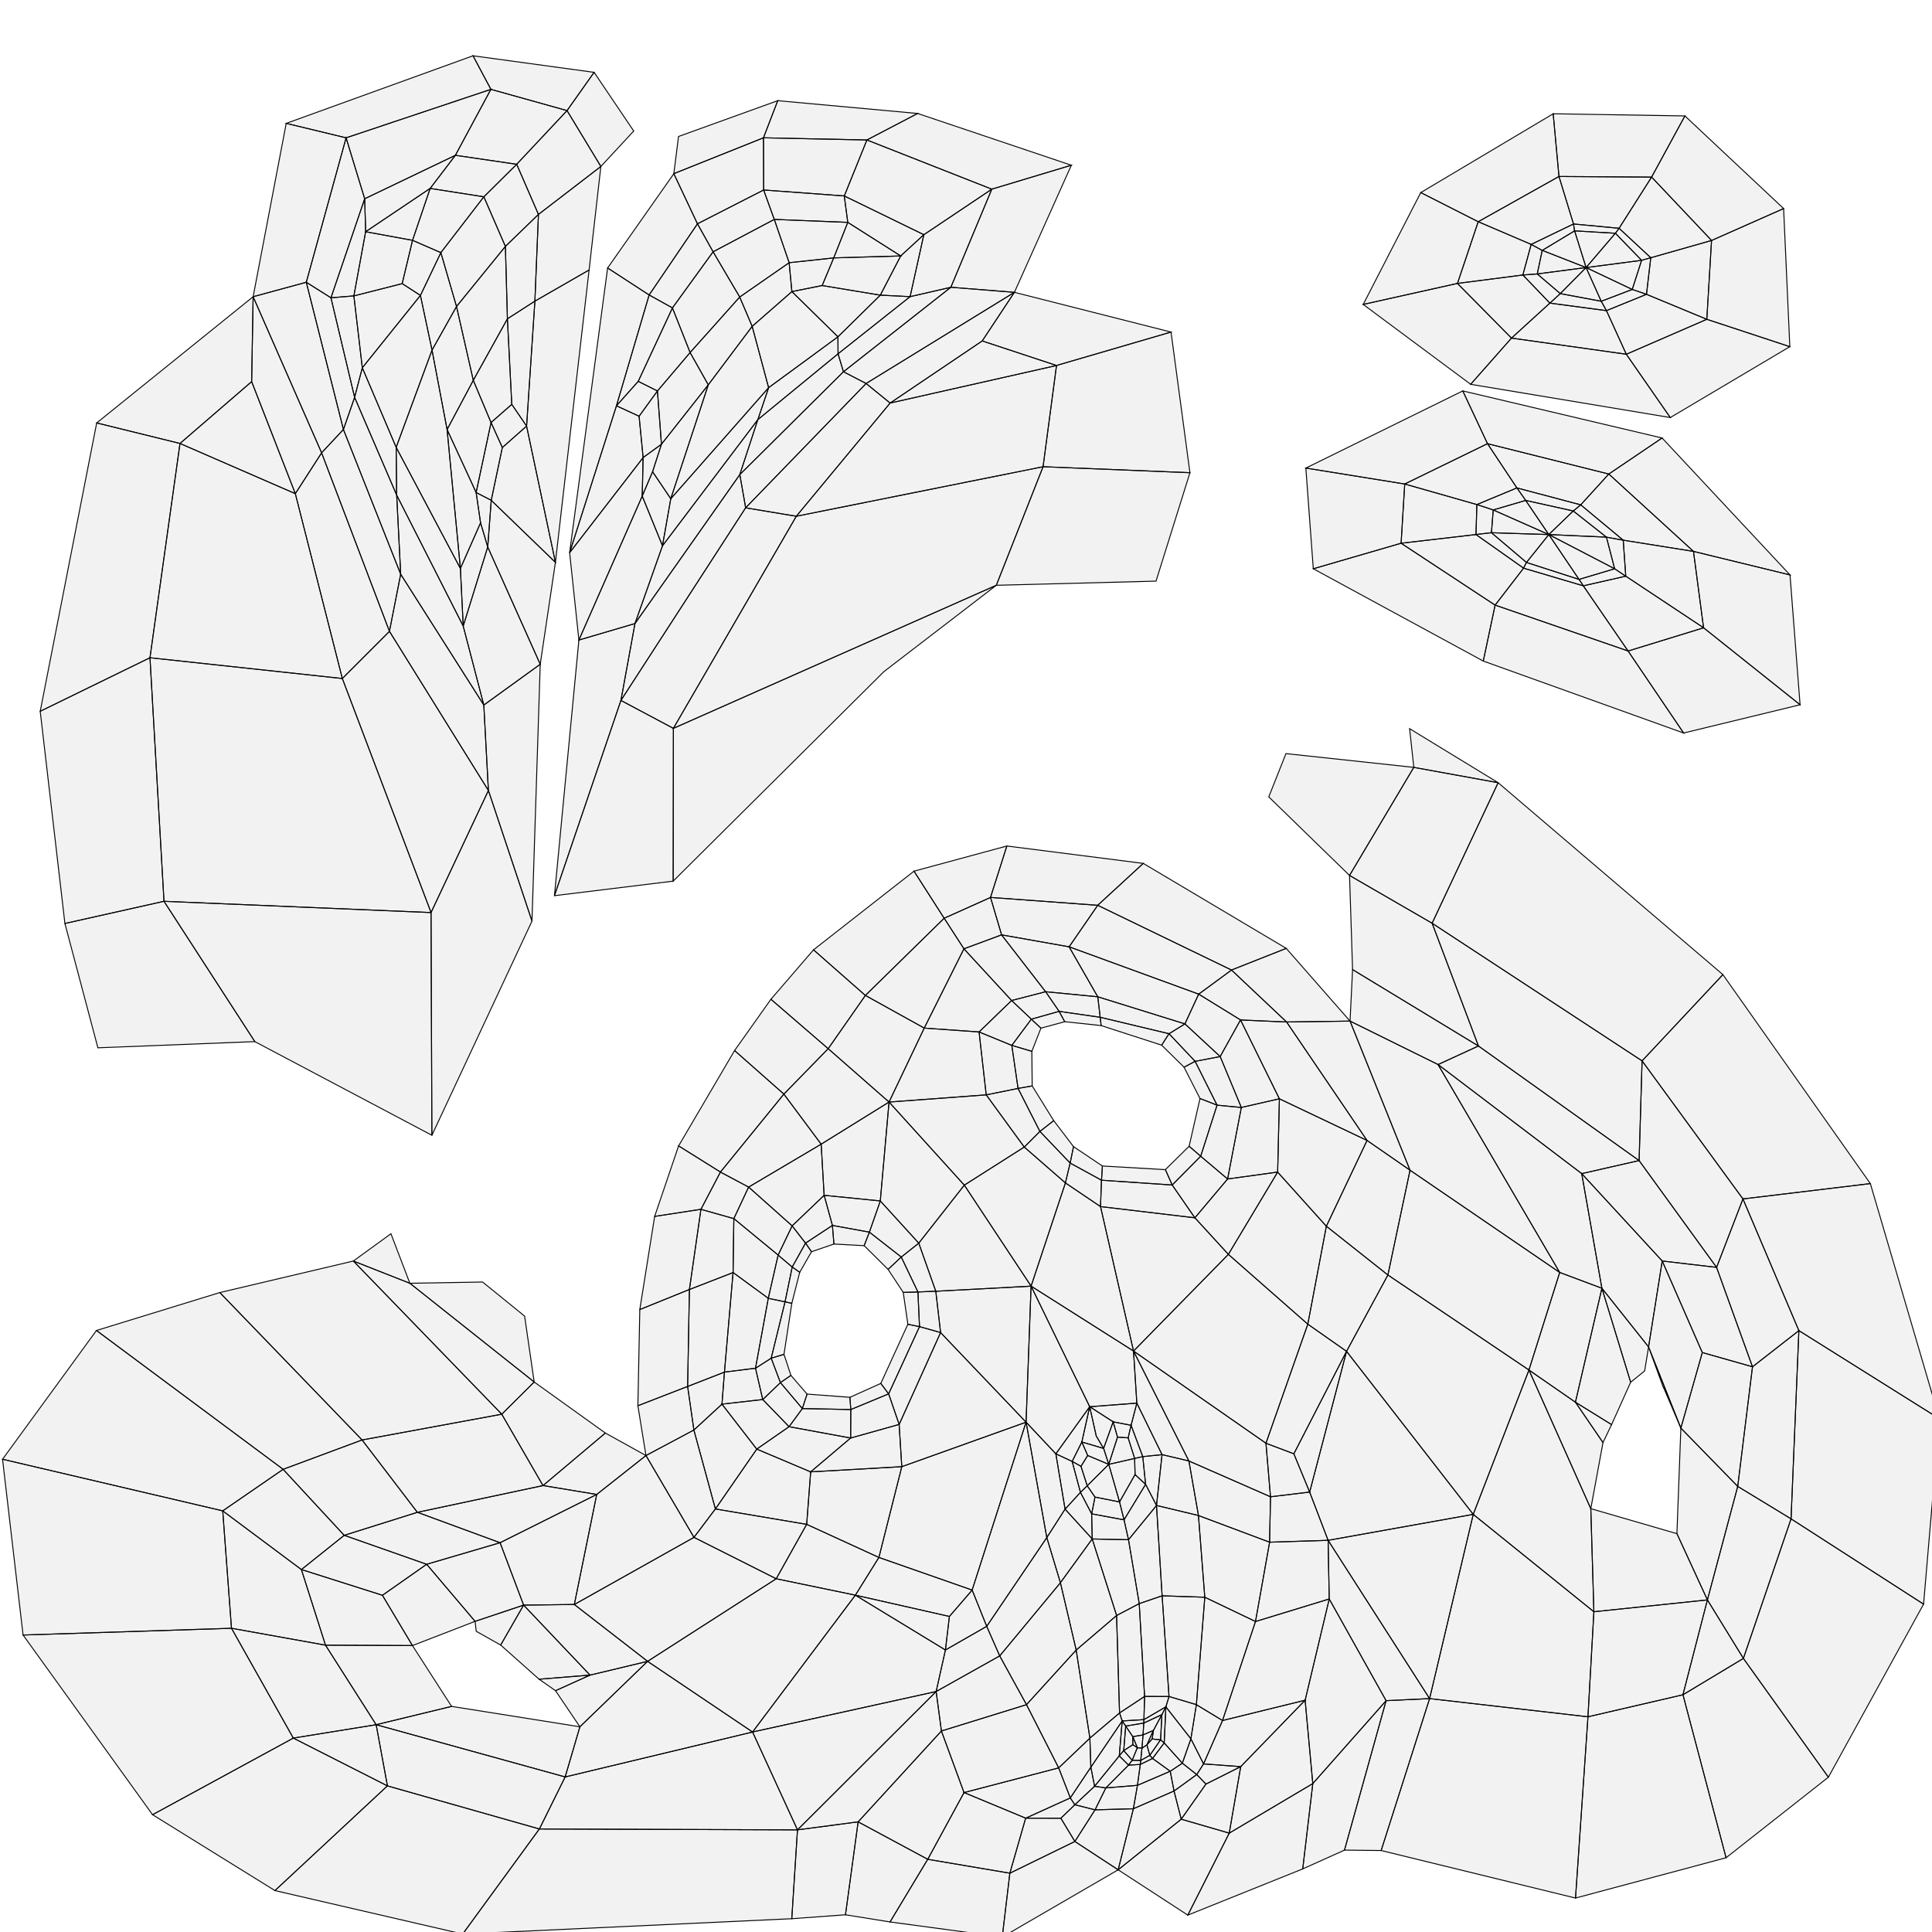 <?xml version="1.0" standalone="no"?>
<!DOCTYPE svg PUBLIC "-//W3C//DTD SVG 1.1//EN" 
  "http://www.w3.org/Graphics/SVG/1.1/DTD/svg11.dtd">
<svg width="2048" height="2048" viewBox="0 0 2048 2048"
     xmlns="http://www.w3.org/2000/svg" version="1.1">
<desc>test.blend, (Blender 3.5.0)</desc>
<polygon stroke="black" stroke-width="1" fill="rgb(204, 204, 204)" fill-opacity="0.25" points="1678.359,620.983 1615.054,602.262 1584.881,641.450 1725.842,690.088 " />
<polygon stroke="black" stroke-width="1" fill="rgb(204, 204, 204)" fill-opacity="0.25" points="1652.562,187.074 1667.978,237.443 1716.297,241.996 1750.777,187.718 " />
<polygon stroke="black" stroke-width="1" fill="rgb(204, 204, 204)" fill-opacity="0.25" points="1725.842,690.088 1584.881,641.450 1572.309,700.753 1784.715,777.031 " />
<polygon stroke="black" stroke-width="1" fill="rgb(204, 204, 204)" fill-opacity="0.25" points="1646.433,120.600 1652.562,187.074 1750.777,187.718 1786.084,122.892 " />
<polygon stroke="black" stroke-width="1" fill="rgb(204, 204, 204)" fill-opacity="0.25" points="1584.881,641.450 1485.212,575.843 1392.143,602.904 1572.309,700.753 " />
<polygon stroke="black" stroke-width="1" fill="rgb(204, 204, 204)" fill-opacity="0.25" points="1506.055,204.161 1566.950,235.048 1652.562,187.074 1646.433,120.600 " />
<polygon stroke="black" stroke-width="1" fill="rgb(204, 204, 204)" fill-opacity="0.25" points="1615.054,602.262 1564.596,566.617 1485.212,575.843 1584.881,641.450 " />
<polygon stroke="black" stroke-width="1" fill="rgb(204, 204, 204)" fill-opacity="0.25" points="1566.950,235.048 1623.108,259.084 1667.978,237.443 1652.562,187.074 " />
<polygon stroke="black" stroke-width="1" fill="rgb(204, 204, 204)" fill-opacity="0.25" points="1564.596,566.617 1565.556,534.857 1489.062,513.063 1485.212,575.843 " />
<polygon stroke="black" stroke-width="1" fill="rgb(204, 204, 204)" fill-opacity="0.25" points="1544.949,300.439 1614.307,291.512 1623.108,259.084 1566.950,235.048 " />
<polygon stroke="black" stroke-width="1" fill="rgb(204, 204, 204)" fill-opacity="0.25" points="1485.212,575.843 1489.062,513.063 1384.243,496.165 1392.143,602.904 " />
<polygon stroke="black" stroke-width="1" fill="rgb(204, 204, 204)" fill-opacity="0.25" points="1445.056,322.716 1544.949,300.439 1566.950,235.048 1506.055,204.161 " />
<polygon stroke="black" stroke-width="1" fill="rgb(204, 204, 204)" fill-opacity="0.25" points="1489.062,513.063 1576.823,470.324 1550.620,414.389 1384.243,496.165 " />
<polygon stroke="black" stroke-width="1" fill="rgb(204, 204, 204)" fill-opacity="0.25" points="1558.967,407.382 1602.243,358.411 1544.949,300.439 1445.056,322.716 " />
<polygon stroke="black" stroke-width="1" fill="rgb(204, 204, 204)" fill-opacity="0.25" points="1565.556,534.857 1607.983,517.225 1576.823,470.324 1489.062,513.063 " />
<polygon stroke="black" stroke-width="1" fill="rgb(204, 204, 204)" fill-opacity="0.25" points="1602.243,358.411 1642.934,321.313 1614.307,291.512 1544.949,300.439 " />
<polygon stroke="black" stroke-width="1" fill="rgb(204, 204, 204)" fill-opacity="0.25" points="1607.983,517.225 1675.631,535.165 1705.409,502.489 1576.823,470.324 " />
<polygon stroke="black" stroke-width="1" fill="rgb(204, 204, 204)" fill-opacity="0.25" points="1723.956,375.514 1702.907,329.276 1642.934,321.313 1602.243,358.411 " />
<polygon stroke="black" stroke-width="1" fill="rgb(204, 204, 204)" fill-opacity="0.25" points="1576.823,470.324 1705.409,502.489 1761.911,464.308 1550.620,414.389 " />
<polygon stroke="black" stroke-width="1" fill="rgb(204, 204, 204)" fill-opacity="0.25" points="1770.567,442.634 1723.956,375.514 1602.243,358.411 1558.967,407.382 " />
<polygon stroke="black" stroke-width="1" fill="rgb(204, 204, 204)" fill-opacity="0.25" points="1705.409,502.489 1795.163,584.515 1897.484,609.464 1761.911,464.308 " />
<polygon stroke="black" stroke-width="1" fill="rgb(204, 204, 204)" fill-opacity="0.25" points="1897.292,367.484 1809.299,338.469 1723.956,375.514 1770.567,442.634 " />
<polygon stroke="black" stroke-width="1" fill="rgb(204, 204, 204)" fill-opacity="0.25" points="1675.631,535.165 1720.679,572.625 1795.163,584.515 1705.409,502.489 " />
<polygon stroke="black" stroke-width="1" fill="rgb(204, 204, 204)" fill-opacity="0.25" points="1809.299,338.469 1745.318,311.985 1702.907,329.276 1723.956,375.514 " />
<polygon stroke="black" stroke-width="1" fill="rgb(204, 204, 204)" fill-opacity="0.25" points="1720.679,572.625 1723.364,610.772 1805.869,665.500 1795.163,584.515 " />
<polygon stroke="black" stroke-width="1" fill="rgb(204, 204, 204)" fill-opacity="0.25" points="1814.315,254.905 1749.887,273.215 1745.318,311.985 1809.299,338.469 " />
<polygon stroke="black" stroke-width="1" fill="rgb(204, 204, 204)" fill-opacity="0.25" points="1795.163,584.515 1805.869,665.500 1908.151,747.074 1897.484,609.464 " />
<polygon stroke="black" stroke-width="1" fill="rgb(204, 204, 204)" fill-opacity="0.25" points="1890.703,221.074 1814.315,254.905 1809.299,338.469 1897.292,367.484 " />
<polygon stroke="black" stroke-width="1" fill="rgb(204, 204, 204)" fill-opacity="0.25" points="1805.869,665.500 1725.842,690.088 1784.715,777.031 1908.151,747.074 " />
<polygon stroke="black" stroke-width="1" fill="rgb(204, 204, 204)" fill-opacity="0.25" points="1786.084,122.892 1750.777,187.718 1814.315,254.905 1890.703,221.074 " />
<polygon stroke="black" stroke-width="1" fill="rgb(204, 204, 204)" fill-opacity="0.25" points="1723.364,610.772 1678.359,620.983 1725.842,690.088 1805.869,665.500 " />
<polygon stroke="black" stroke-width="1" fill="rgb(204, 204, 204)" fill-opacity="0.25" points="1750.777,187.718 1716.297,241.996 1749.887,273.215 1814.315,254.905 " />
<polygon stroke="black" stroke-width="1" fill="rgb(204, 204, 204)" fill-opacity="0.25" points="1678.359,620.983 1723.364,610.772 1711.565,602.909 1673.842,614.187 " />
<polygon stroke="black" stroke-width="1" fill="rgb(204, 204, 204)" fill-opacity="0.25" points="1740.159,275.944 1749.887,273.215 1716.297,241.996 1712.363,247.272 " />
<polygon stroke="black" stroke-width="1" fill="rgb(204, 204, 204)" fill-opacity="0.25" points="1723.364,610.772 1720.679,572.625 1702.883,569.408 1711.565,602.909 " />
<polygon stroke="black" stroke-width="1" fill="rgb(204, 204, 204)" fill-opacity="0.25" points="1730.244,306.807 1745.318,311.985 1749.887,273.215 1740.159,275.944 " />
<polygon stroke="black" stroke-width="1" fill="rgb(204, 204, 204)" fill-opacity="0.25" points="1720.679,572.625 1675.631,535.165 1667.711,541.666 1702.883,569.408 " />
<polygon stroke="black" stroke-width="1" fill="rgb(204, 204, 204)" fill-opacity="0.25" points="1697.389,319.350 1702.907,329.276 1745.318,311.985 1730.244,306.807 " />
<polygon stroke="black" stroke-width="1" fill="rgb(204, 204, 204)" fill-opacity="0.25" points="1675.631,535.165 1607.983,517.225 1617.294,530.470 1667.711,541.666 " />
<polygon stroke="black" stroke-width="1" fill="rgb(204, 204, 204)" fill-opacity="0.25" points="1653.976,311.233 1642.934,321.313 1702.907,329.276 1697.389,319.350 " />
<polygon stroke="black" stroke-width="1" fill="rgb(204, 204, 204)" fill-opacity="0.25" points="1607.983,517.225 1565.556,534.857 1582.885,540.572 1617.294,530.470 " />
<polygon stroke="black" stroke-width="1" fill="rgb(204, 204, 204)" fill-opacity="0.25" points="1629.557,290.375 1614.307,291.512 1642.934,321.313 1653.976,311.233 " />
<polygon stroke="black" stroke-width="1" fill="rgb(204, 204, 204)" fill-opacity="0.25" points="1565.556,534.857 1564.596,566.617 1580.997,564.693 1582.885,540.572 " />
<polygon stroke="black" stroke-width="1" fill="rgb(204, 204, 204)" fill-opacity="0.25" points="1634.822,265.435 1623.108,259.084 1614.307,291.512 1629.557,290.375 " />
<polygon stroke="black" stroke-width="1" fill="rgb(204, 204, 204)" fill-opacity="0.25" points="1564.596,566.617 1615.054,602.262 1618.115,596.210 1580.997,564.693 " />
<polygon stroke="black" stroke-width="1" fill="rgb(204, 204, 204)" fill-opacity="0.25" points="1669.133,244.744 1667.978,237.443 1623.108,259.084 1634.822,265.435 " />
<polygon stroke="black" stroke-width="1" fill="rgb(204, 204, 204)" fill-opacity="0.25" points="1615.054,602.262 1678.359,620.983 1673.842,614.187 1618.115,596.210 " />
<polygon stroke="black" stroke-width="1" fill="rgb(204, 204, 204)" fill-opacity="0.25" points="1712.363,247.272 1716.297,241.996 1667.978,237.443 1669.133,244.744 " />
<polygon stroke="black" stroke-width="1" fill="rgb(204, 204, 204)" fill-opacity="0.25" points="1641.795,566.657 1618.115,596.210 1673.842,614.187 " />
<polygon stroke="black" stroke-width="1" fill="rgb(204, 204, 204)" fill-opacity="0.25" points="1712.363,247.272 1669.133,244.744 1681.320,283.625 " />
<polygon stroke="black" stroke-width="1" fill="rgb(204, 204, 204)" fill-opacity="0.25" points="1580.997,564.693 1618.115,596.210 1641.795,566.657 " />
<polygon stroke="black" stroke-width="1" fill="rgb(204, 204, 204)" fill-opacity="0.25" points="1681.320,283.625 1669.133,244.744 1634.822,265.435 " />
<polygon stroke="black" stroke-width="1" fill="rgb(204, 204, 204)" fill-opacity="0.25" points="1641.795,566.657 1582.885,540.572 1580.997,564.693 " />
<polygon stroke="black" stroke-width="1" fill="rgb(204, 204, 204)" fill-opacity="0.25" points="1634.822,265.435 1629.557,290.375 1681.320,283.625 " />
<polygon stroke="black" stroke-width="1" fill="rgb(204, 204, 204)" fill-opacity="0.25" points="1641.795,566.657 1617.294,530.470 1582.885,540.572 " />
<polygon stroke="black" stroke-width="1" fill="rgb(204, 204, 204)" fill-opacity="0.25" points="1629.557,290.375 1653.976,311.233 1681.320,283.625 " />
<polygon stroke="black" stroke-width="1" fill="rgb(204, 204, 204)" fill-opacity="0.25" points="1641.795,566.657 1667.711,541.666 1617.294,530.470 " />
<polygon stroke="black" stroke-width="1" fill="rgb(204, 204, 204)" fill-opacity="0.25" points="1653.976,311.233 1697.389,319.350 1681.320,283.625 " />
<polygon stroke="black" stroke-width="1" fill="rgb(204, 204, 204)" fill-opacity="0.25" points="1641.795,566.657 1702.883,569.408 1667.711,541.666 " />
<polygon stroke="black" stroke-width="1" fill="rgb(204, 204, 204)" fill-opacity="0.25" points="1697.389,319.350 1730.244,306.807 1681.320,283.625 " />
<polygon stroke="black" stroke-width="1" fill="rgb(204, 204, 204)" fill-opacity="0.25" points="1641.795,566.657 1711.565,602.909 1702.883,569.408 " />
<polygon stroke="black" stroke-width="1" fill="rgb(204, 204, 204)" fill-opacity="0.25" points="1730.244,306.807 1740.159,275.944 1681.320,283.625 " />
<polygon stroke="black" stroke-width="1" fill="rgb(204, 204, 204)" fill-opacity="0.25" points="1641.795,566.657 1673.842,614.187 1711.565,602.909 " />
<polygon stroke="black" stroke-width="1" fill="rgb(204, 204, 204)" fill-opacity="0.25" points="1740.159,275.944 1712.363,247.272 1681.320,283.625 " />
<polygon stroke="black" stroke-width="1" fill="rgb(204, 204, 204)" fill-opacity="0.25" points="1244.535,1898.541 1240.497,1877.586 1205.731,1892.512 1201.414,1917.356 " />
<polygon stroke="black" stroke-width="1" fill="rgb(204, 204, 204)" fill-opacity="0.25" points="1205.731,1892.512 1172.222,1895.263 1160.775,1918.514 1201.414,1917.356 " />
<polygon stroke="black" stroke-width="1" fill="rgb(204, 204, 204)" fill-opacity="0.25" points="1268.619,1881.120 1253.345,1869.038 1240.497,1877.586 1244.535,1898.541 " />
<polygon stroke="black" stroke-width="1" fill="rgb(204, 204, 204)" fill-opacity="0.25" points="1172.222,1895.263 1160.313,1893.508 1139.338,1913.109 1160.775,1918.514 " />
<polygon stroke="black" stroke-width="1" fill="rgb(204, 204, 204)" fill-opacity="0.25" points="1275.837,1869.805 1262.388,1843.200 1253.345,1869.038 1268.619,1881.120 " />
<polygon stroke="black" stroke-width="1" fill="rgb(204, 204, 204)" fill-opacity="0.25" points="1160.313,1893.508 1156.349,1873.279 1134.562,1905.875 1139.338,1913.109 " />
<polygon stroke="black" stroke-width="1" fill="rgb(204, 204, 204)" fill-opacity="0.25" points="1295.938,1823.816 1268.205,1807.011 1262.388,1843.200 1275.837,1869.805 " />
<polygon stroke="black" stroke-width="1" fill="rgb(204, 204, 204)" fill-opacity="0.25" points="1156.349,1873.279 1155.337,1842.481 1122.227,1874.025 1134.562,1905.875 " />
<polygon stroke="black" stroke-width="1" fill="rgb(204, 204, 204)" fill-opacity="0.25" points="1330.891,1718.862 1277.125,1693.122 1268.205,1807.011 1295.938,1823.816 " />
<polygon stroke="black" stroke-width="1" fill="rgb(204, 204, 204)" fill-opacity="0.25" points="1155.337,1842.481 1140.800,1749.121 1088.115,1807.002 1122.227,1874.025 " />
<polygon stroke="black" stroke-width="1" fill="rgb(204, 204, 204)" fill-opacity="0.25" points="1341.966,1529.900 1386.344,1403.697 1302.113,1329.670 1201.583,1432.190 " />
<polygon stroke="black" stroke-width="1" fill="rgb(204, 204, 204)" fill-opacity="0.25" points="955.941,1554.723 931.661,1650.969 1030.521,1685.558 1087.683,1507.563 " />
<polygon stroke="black" stroke-width="1" fill="rgb(204, 204, 204)" fill-opacity="0.25" points="1386.344,1403.697 1406.002,1299.876 1354.359,1242.471 1302.113,1329.670 " />
<polygon stroke="black" stroke-width="1" fill="rgb(204, 204, 204)" fill-opacity="0.25" points="859.332,1560.245 855.102,1615.885 931.661,1650.969 955.941,1554.723 " />
<polygon stroke="black" stroke-width="1" fill="rgb(204, 204, 204)" fill-opacity="0.25" points="1406.002,1299.876 1449.130,1208.936 1356.193,1164.763 1354.359,1242.471 " />
<polygon stroke="black" stroke-width="1" fill="rgb(204, 204, 204)" fill-opacity="0.25" points="802.202,1536.115 758.336,1599.573 855.102,1615.885 859.332,1560.245 " />
<polygon stroke="black" stroke-width="1" fill="rgb(204, 204, 204)" fill-opacity="0.25" points="1449.130,1208.936 1363.863,1083.366 1314.991,1081.190 1356.193,1164.763 " />
<polygon stroke="black" stroke-width="1" fill="rgb(204, 204, 204)" fill-opacity="0.25" points="765.317,1488.450 735.537,1515.886 758.336,1599.573 802.202,1536.115 " />
<polygon stroke="black" stroke-width="1" fill="rgb(204, 204, 204)" fill-opacity="0.25" points="1363.863,1083.366 1305.446,1028.263 1270.656,1053.840 1314.991,1081.190 " />
<polygon stroke="black" stroke-width="1" fill="rgb(204, 204, 204)" fill-opacity="0.25" points="767.952,1454.499 728.910,1469.695 735.537,1515.886 765.317,1488.450 " />
<polygon stroke="black" stroke-width="1" fill="rgb(204, 204, 204)" fill-opacity="0.25" points="1305.446,1028.263 1163.631,959.638 1133.302,1003.669 1270.656,1053.840 " />
<polygon stroke="black" stroke-width="1" fill="rgb(204, 204, 204)" fill-opacity="0.25" points="777.098,1348.952 730.793,1366.915 728.910,1469.695 767.952,1454.499 " />
<polygon stroke="black" stroke-width="1" fill="rgb(204, 204, 204)" fill-opacity="0.25" points="1163.631,959.638 1049.992,951.318 1061.723,990.996 1133.302,1003.669 " />
<polygon stroke="black" stroke-width="1" fill="rgb(204, 204, 204)" fill-opacity="0.25" points="777.909,1291.784 743.005,1281.932 730.793,1366.915 777.098,1348.952 " />
<polygon stroke="black" stroke-width="1" fill="rgb(204, 204, 204)" fill-opacity="0.25" points="1049.992,951.318 1000.844,973.355 1021.809,1005.791 1061.723,990.996 " />
<polygon stroke="black" stroke-width="1" fill="rgb(204, 204, 204)" fill-opacity="0.25" points="793.578,1258.364 763.680,1242.433 743.005,1281.932 777.909,1291.784 " />
<polygon stroke="black" stroke-width="1" fill="rgb(204, 204, 204)" fill-opacity="0.25" points="1000.844,973.355 917.323,1055.198 979.740,1089.835 1021.809,1005.791 " />
<polygon stroke="black" stroke-width="1" fill="rgb(204, 204, 204)" fill-opacity="0.25" points="870.481,1212.876 830.932,1159.775 763.680,1242.433 793.578,1258.364 " />
<polygon stroke="black" stroke-width="1" fill="rgb(204, 204, 204)" fill-opacity="0.25" points="917.323,1055.198 877.895,1111.658 942.430,1168.226 979.740,1089.835 " />
<polygon stroke="black" stroke-width="1" fill="rgb(204, 204, 204)" fill-opacity="0.25" points="942.430,1168.226 877.895,1111.658 830.932,1159.775 870.481,1212.876 " />
<polygon stroke="black" stroke-width="1" fill="rgb(204, 204, 204)" fill-opacity="0.25" points="1037.870,1093.922 1072.346,1060.588 1021.809,1005.791 979.740,1089.835 " />
<polygon stroke="black" stroke-width="1" fill="rgb(204, 204, 204)" fill-opacity="0.25" points="793.578,1258.364 839.698,1299.471 873.628,1267.100 870.481,1212.876 " />
<polygon stroke="black" stroke-width="1" fill="rgb(204, 204, 204)" fill-opacity="0.25" points="1072.346,1060.588 1108.404,1051.277 1061.723,990.996 1021.809,1005.791 " />
<polygon stroke="black" stroke-width="1" fill="rgb(204, 204, 204)" fill-opacity="0.25" points="777.909,1291.784 824.860,1330.456 839.698,1299.471 793.578,1258.364 " />
<polygon stroke="black" stroke-width="1" fill="rgb(204, 204, 204)" fill-opacity="0.25" points="1163.679,1056.652 1133.302,1003.669 1061.723,990.996 1108.404,1051.277 " />
<polygon stroke="black" stroke-width="1" fill="rgb(204, 204, 204)" fill-opacity="0.25" points="777.909,1291.784 777.098,1348.952 814.428,1376.268 824.860,1330.456 " />
<polygon stroke="black" stroke-width="1" fill="rgb(204, 204, 204)" fill-opacity="0.25" points="1256.074,1085.379 1270.656,1053.840 1133.302,1003.669 1163.679,1056.652 " />
<polygon stroke="black" stroke-width="1" fill="rgb(204, 204, 204)" fill-opacity="0.25" points="777.098,1348.952 767.952,1454.499 800.873,1450.382 814.428,1376.268 " />
<polygon stroke="black" stroke-width="1" fill="rgb(204, 204, 204)" fill-opacity="0.25" points="1293.438,1119.999 1314.991,1081.190 1270.656,1053.840 1256.074,1085.379 " />
<polygon stroke="black" stroke-width="1" fill="rgb(204, 204, 204)" fill-opacity="0.25" points="767.952,1454.499 765.317,1488.450 808.547,1483.558 800.873,1450.382 " />
<polygon stroke="black" stroke-width="1" fill="rgb(204, 204, 204)" fill-opacity="0.25" points="1315.859,1173.979 1356.193,1164.763 1314.991,1081.190 1293.438,1119.999 " />
<polygon stroke="black" stroke-width="1" fill="rgb(204, 204, 204)" fill-opacity="0.25" points="765.317,1488.450 802.202,1536.115 836.464,1512.355 808.547,1483.558 " />
<polygon stroke="black" stroke-width="1" fill="rgb(204, 204, 204)" fill-opacity="0.25" points="1301.306,1249.774 1354.359,1242.471 1356.193,1164.763 1315.859,1173.979 " />
<polygon stroke="black" stroke-width="1" fill="rgb(204, 204, 204)" fill-opacity="0.25" points="802.202,1536.115 859.332,1560.245 901.710,1524.359 836.464,1512.355 " />
<polygon stroke="black" stroke-width="1" fill="rgb(204, 204, 204)" fill-opacity="0.25" points="1266.607,1290.926 1302.113,1329.670 1354.359,1242.471 1301.306,1249.774 " />
<polygon stroke="black" stroke-width="1" fill="rgb(204, 204, 204)" fill-opacity="0.25" points="859.332,1560.245 955.941,1554.723 953.133,1509.954 901.710,1524.359 " />
<polygon stroke="black" stroke-width="1" fill="rgb(204, 204, 204)" fill-opacity="0.25" points="1166.599,1279.038 1201.583,1432.190 1302.113,1329.670 1266.607,1290.926 " />
<polygon stroke="black" stroke-width="1" fill="rgb(204, 204, 204)" fill-opacity="0.25" points="955.941,1554.723 1087.683,1507.563 997.055,1412.570 953.133,1509.954 " />
<polygon stroke="black" stroke-width="1" fill="rgb(204, 204, 204)" fill-opacity="0.25" points="1166.599,1279.038 1129.381,1253.935 1092.993,1363.361 1201.583,1432.190 " />
<polygon stroke="black" stroke-width="1" fill="rgb(204, 204, 204)" fill-opacity="0.25" points="1092.993,1363.361 991.968,1368.774 997.055,1412.570 1087.683,1507.563 " />
<polygon stroke="black" stroke-width="1" fill="rgb(204, 204, 204)" fill-opacity="0.25" points="1037.870,1093.922 979.740,1089.835 942.430,1168.226 1045.442,1160.598 " />
<polygon stroke="black" stroke-width="1" fill="rgb(204, 204, 204)" fill-opacity="0.25" points="942.430,1168.226 870.481,1212.876 873.628,1267.100 933.151,1273.057 " />
<polygon stroke="black" stroke-width="1" fill="rgb(204, 204, 204)" fill-opacity="0.25" points="1045.442,1160.598 942.430,1168.226 1022.212,1256.313 1085.766,1215.919 " />
<polygon stroke="black" stroke-width="1" fill="rgb(204, 204, 204)" fill-opacity="0.25" points="1022.212,1256.313 942.430,1168.226 933.151,1273.057 973.919,1317.813 " />
<polygon stroke="black" stroke-width="1" fill="rgb(204, 204, 204)" fill-opacity="0.25" points="1092.993,1363.361 1129.381,1253.935 1085.766,1215.919 1022.212,1256.313 " />
<polygon stroke="black" stroke-width="1" fill="rgb(204, 204, 204)" fill-opacity="0.25" points="973.919,1317.813 991.968,1368.774 1092.993,1363.361 1022.212,1256.313 " />
<polygon stroke="black" stroke-width="1" fill="rgb(204, 204, 204)" fill-opacity="0.25" points="1221.746,1864.028 1208.729,1870.393 1205.731,1892.512 1240.497,1877.586 " />
<polygon stroke="black" stroke-width="1" fill="rgb(204, 204, 204)" fill-opacity="0.25" points="1205.731,1892.512 1208.729,1870.393 1196.294,1871.076 1172.222,1895.263 " />
<polygon stroke="black" stroke-width="1" fill="rgb(204, 204, 204)" fill-opacity="0.25" points="1234.080,1847.549 1221.746,1864.028 1240.497,1877.586 1253.345,1869.038 " />
<polygon stroke="black" stroke-width="1" fill="rgb(204, 204, 204)" fill-opacity="0.25" points="1172.222,1895.263 1196.294,1871.076 1186.480,1861.288 1160.313,1893.508 " />
<polygon stroke="black" stroke-width="1" fill="rgb(204, 204, 204)" fill-opacity="0.25" points="1235.866,1809.316 1234.080,1847.549 1253.345,1869.038 1262.388,1843.200 " />
<polygon stroke="black" stroke-width="1" fill="rgb(204, 204, 204)" fill-opacity="0.25" points="1160.313,1893.508 1186.480,1861.288 1189.591,1824.296 1156.349,1873.279 " />
<polygon stroke="black" stroke-width="1" fill="rgb(204, 204, 204)" fill-opacity="0.25" points="1277.125,1693.122 1231.900,1691.609 1239.204,1798.377 1268.205,1807.011 " />
<polygon stroke="black" stroke-width="1" fill="rgb(204, 204, 204)" fill-opacity="0.25" points="1186.773,1815.811 1183.630,1712.506 1140.800,1749.121 1155.337,1842.481 " />
<polygon stroke="black" stroke-width="1" fill="rgb(204, 204, 204)" fill-opacity="0.25" points="1235.866,1809.316 1262.388,1843.200 1268.205,1807.011 1239.204,1798.377 " />
<polygon stroke="black" stroke-width="1" fill="rgb(204, 204, 204)" fill-opacity="0.25" points="1155.337,1842.481 1156.349,1873.279 1189.591,1824.296 1186.773,1815.811 " />
<polygon stroke="black" stroke-width="1" fill="rgb(204, 204, 204)" fill-opacity="0.25" points="1225.953,1595.863 1196.248,1632.146 1207.627,1699.925 1231.900,1691.609 " />
<polygon stroke="black" stroke-width="1" fill="rgb(204, 204, 204)" fill-opacity="0.25" points="1207.627,1699.925 1196.248,1632.146 1157.798,1631.358 1183.630,1712.506 " />
<polygon stroke="black" stroke-width="1" fill="rgb(204, 204, 204)" fill-opacity="0.25" points="1239.204,1798.377 1231.900,1691.609 1207.627,1699.925 1213.293,1798.319 " />
<polygon stroke="black" stroke-width="1" fill="rgb(204, 204, 204)" fill-opacity="0.25" points="1207.627,1699.925 1183.630,1712.506 1186.773,1815.811 1213.293,1798.319 " />
<polygon stroke="black" stroke-width="1" fill="rgb(204, 204, 204)" fill-opacity="0.25" points="1212.605,1822.884 1235.866,1809.316 1239.204,1798.377 1213.293,1798.319 " />
<polygon stroke="black" stroke-width="1" fill="rgb(204, 204, 204)" fill-opacity="0.25" points="1186.773,1815.811 1189.591,1824.296 1212.605,1822.884 1213.293,1798.319 " />
<polygon stroke="black" stroke-width="1" fill="rgb(204, 204, 204)" fill-opacity="0.25" points="1231.823,1541.971 1211.365,1544.073 1214.370,1573.485 1225.953,1595.863 " />
<polygon stroke="black" stroke-width="1" fill="rgb(204, 204, 204)" fill-opacity="0.25" points="1157.208,1604.724 1145.317,1581.943 1129.010,1599.772 1157.798,1631.358 " />
<polygon stroke="black" stroke-width="1" fill="rgb(204, 204, 204)" fill-opacity="0.25" points="1205.095,1487.362 1198.977,1510.874 1211.365,1544.073 1231.823,1541.971 " />
<polygon stroke="black" stroke-width="1" fill="rgb(204, 204, 204)" fill-opacity="0.25" points="1145.317,1581.943 1136.529,1549.151 1119.226,1541.119 1129.010,1599.772 " />
<polygon stroke="black" stroke-width="1" fill="rgb(204, 204, 204)" fill-opacity="0.25" points="1155.123,1491.185 1180.009,1507.224 1198.977,1510.874 1205.095,1487.362 " />
<polygon stroke="black" stroke-width="1" fill="rgb(204, 204, 204)" fill-opacity="0.25" points="1136.529,1549.151 1146.809,1528.597 1155.123,1491.185 1119.226,1541.119 " />
<polygon stroke="black" stroke-width="1" fill="rgb(204, 204, 204)" fill-opacity="0.25" points="1162.074,1522.298 1169.876,1535.405 1180.009,1507.224 1155.123,1491.185 " />
<polygon stroke="black" stroke-width="1" fill="rgb(204, 204, 204)" fill-opacity="0.25" points="1146.809,1528.597 1169.876,1535.405 1162.074,1522.298 1155.123,1491.185 " />
<polygon stroke="black" stroke-width="1" fill="rgb(204, 204, 204)" fill-opacity="0.25" points="1196.248,1632.146 1225.953,1595.863 1214.370,1573.485 1191.503,1611.075 " />
<polygon stroke="black" stroke-width="1" fill="rgb(204, 204, 204)" fill-opacity="0.25" points="1157.208,1604.724 1157.798,1631.358 1196.248,1632.146 1191.503,1611.075 " />
<polygon stroke="black" stroke-width="1" fill="rgb(204, 204, 204)" fill-opacity="0.25" points="1191.503,1611.075 1214.370,1573.485 1203.190,1563.088 1186.744,1592.101 " />
<polygon stroke="black" stroke-width="1" fill="rgb(204, 204, 204)" fill-opacity="0.25" points="1160.737,1586.942 1157.208,1604.724 1191.503,1611.075 1186.744,1592.101 " />
<polygon stroke="black" stroke-width="1" fill="rgb(204, 204, 204)" fill-opacity="0.25" points="1169.876,1535.405 1175.338,1552.288 1184.632,1523.409 1180.009,1507.224 " />
<polygon stroke="black" stroke-width="1" fill="rgb(204, 204, 204)" fill-opacity="0.25" points="1152.988,1542.915 1175.338,1552.288 1169.876,1535.405 1146.809,1528.597 " />
<polygon stroke="black" stroke-width="1" fill="rgb(204, 204, 204)" fill-opacity="0.25" points="1180.009,1507.224 1184.632,1523.409 1195.877,1524.214 1198.977,1510.874 " />
<polygon stroke="black" stroke-width="1" fill="rgb(204, 204, 204)" fill-opacity="0.25" points="1145.906,1554.379 1152.988,1542.915 1146.809,1528.597 1136.529,1549.151 " />
<polygon stroke="black" stroke-width="1" fill="rgb(204, 204, 204)" fill-opacity="0.25" points="1198.977,1510.874 1195.877,1524.214 1202.773,1546.010 1211.365,1544.073 " />
<polygon stroke="black" stroke-width="1" fill="rgb(204, 204, 204)" fill-opacity="0.25" points="1152.516,1574.987 1145.906,1554.379 1136.529,1549.151 1145.317,1581.943 " />
<polygon stroke="black" stroke-width="1" fill="rgb(204, 204, 204)" fill-opacity="0.25" points="1211.365,1544.073 1202.773,1546.010 1203.190,1563.088 1214.370,1573.485 " />
<polygon stroke="black" stroke-width="1" fill="rgb(204, 204, 204)" fill-opacity="0.25" points="1160.737,1586.942 1152.516,1574.987 1145.317,1581.943 1157.208,1604.724 " />
<polygon stroke="black" stroke-width="1" fill="rgb(204, 204, 204)" fill-opacity="0.25" points="1175.338,1552.288 1202.773,1546.010 1195.877,1524.214 1184.632,1523.409 " />
<polygon stroke="black" stroke-width="1" fill="rgb(204, 204, 204)" fill-opacity="0.25" points="1145.906,1554.379 1152.516,1574.987 1175.338,1552.288 1152.988,1542.915 " />
<polygon stroke="black" stroke-width="1" fill="rgb(204, 204, 204)" fill-opacity="0.25" points="1175.338,1552.288 1186.744,1592.101 1203.190,1563.088 1202.773,1546.010 " />
<polygon stroke="black" stroke-width="1" fill="rgb(204, 204, 204)" fill-opacity="0.25" points="1160.737,1586.942 1186.744,1592.101 1175.338,1552.288 1152.516,1574.987 " />
<polygon stroke="black" stroke-width="1" fill="rgb(204, 204, 204)" fill-opacity="0.25" points="1155.123,1491.185 1205.095,1487.362 1201.583,1432.190 1092.993,1363.361 " />
<polygon stroke="black" stroke-width="1" fill="rgb(204, 204, 204)" fill-opacity="0.25" points="1087.683,1507.563 1119.226,1541.119 1155.123,1491.185 1092.993,1363.361 " />
<polygon stroke="black" stroke-width="1" fill="rgb(204, 204, 204)" fill-opacity="0.25" points="1205.095,1487.362 1231.823,1541.971 1260.306,1548.717 1201.583,1432.190 " />
<polygon stroke="black" stroke-width="1" fill="rgb(204, 204, 204)" fill-opacity="0.25" points="1109.640,1629.916 1129.010,1599.772 1119.226,1541.119 1087.683,1507.563 " />
<polygon stroke="black" stroke-width="1" fill="rgb(204, 204, 204)" fill-opacity="0.25" points="1231.823,1541.971 1225.953,1595.863 1270.424,1606.518 1260.306,1548.717 " />
<polygon stroke="black" stroke-width="1" fill="rgb(204, 204, 204)" fill-opacity="0.25" points="1124.072,1677.767 1157.798,1631.358 1129.010,1599.772 1109.640,1629.916 " />
<polygon stroke="black" stroke-width="1" fill="rgb(204, 204, 204)" fill-opacity="0.25" points="1225.953,1595.863 1231.900,1691.609 1277.125,1693.122 1270.424,1606.518 " />
<polygon stroke="black" stroke-width="1" fill="rgb(204, 204, 204)" fill-opacity="0.25" points="1140.800,1749.121 1183.630,1712.506 1157.798,1631.358 1124.072,1677.767 " />
<polygon stroke="black" stroke-width="1" fill="rgb(204, 204, 204)" fill-opacity="0.25" points="1330.891,1718.862 1345.852,1634.804 1270.424,1606.518 1277.125,1693.122 " />
<polygon stroke="black" stroke-width="1" fill="rgb(204, 204, 204)" fill-opacity="0.25" points="1124.072,1677.767 1059.721,1755.341 1088.115,1807.002 1140.800,1749.121 " />
<polygon stroke="black" stroke-width="1" fill="rgb(204, 204, 204)" fill-opacity="0.25" points="1345.852,1634.804 1346.779,1586.643 1260.306,1548.717 1270.424,1606.518 " />
<polygon stroke="black" stroke-width="1" fill="rgb(204, 204, 204)" fill-opacity="0.25" points="1109.640,1629.916 1045.943,1723.979 1059.721,1755.341 1124.072,1677.767 " />
<polygon stroke="black" stroke-width="1" fill="rgb(204, 204, 204)" fill-opacity="0.25" points="1341.966,1529.900 1201.583,1432.190 1260.306,1548.717 1346.779,1586.643 " />
<polygon stroke="black" stroke-width="1" fill="rgb(204, 204, 204)" fill-opacity="0.25" points="1109.640,1629.916 1087.683,1507.563 1030.521,1685.558 1045.943,1723.979 " />
<polygon stroke="black" stroke-width="1" fill="rgb(204, 204, 204)" fill-opacity="0.25" points="1235.866,1809.316 1212.605,1822.884 1212.423,1826.544 1231.664,1817.553 " />
<polygon stroke="black" stroke-width="1" fill="rgb(204, 204, 204)" fill-opacity="0.25" points="1212.423,1826.544 1212.605,1822.884 1189.591,1824.296 1193.295,1829.730 " />
<polygon stroke="black" stroke-width="1" fill="rgb(204, 204, 204)" fill-opacity="0.25" points="1234.080,1847.549 1235.866,1809.316 1231.664,1817.553 1230.251,1844.258 " />
<polygon stroke="black" stroke-width="1" fill="rgb(204, 204, 204)" fill-opacity="0.25" points="1193.295,1829.730 1189.591,1824.296 1186.480,1861.288 1191.195,1855.695 " />
<polygon stroke="black" stroke-width="1" fill="rgb(204, 204, 204)" fill-opacity="0.25" points="1221.746,1864.028 1234.080,1847.549 1230.251,1844.258 1218.854,1860.711 " />
<polygon stroke="black" stroke-width="1" fill="rgb(204, 204, 204)" fill-opacity="0.25" points="1191.195,1855.695 1186.480,1861.288 1196.294,1871.076 1200.149,1865.962 " />
<polygon stroke="black" stroke-width="1" fill="rgb(204, 204, 204)" fill-opacity="0.25" points="1208.729,1870.393 1221.746,1864.028 1218.854,1860.711 1209.219,1866.133 " />
<polygon stroke="black" stroke-width="1" fill="rgb(204, 204, 204)" fill-opacity="0.25" points="1200.149,1865.962 1196.294,1871.076 1208.729,1870.393 1209.219,1866.133 " />
<polygon stroke="black" stroke-width="1" fill="rgb(204, 204, 204)" fill-opacity="0.25" points="1209.219,1866.133 1218.854,1860.711 1215.794,1849.635 1210.540,1853.057 " />
<polygon stroke="black" stroke-width="1" fill="rgb(204, 204, 204)" fill-opacity="0.25" points="1205.624,1852.606 1200.149,1865.962 1209.219,1866.133 1210.540,1853.057 " />
<polygon stroke="black" stroke-width="1" fill="rgb(204, 204, 204)" fill-opacity="0.25" points="1218.854,1860.711 1230.251,1844.258 1221.331,1843.386 1215.794,1849.635 " />
<polygon stroke="black" stroke-width="1" fill="rgb(204, 204, 204)" fill-opacity="0.25" points="1200.842,1849.456 1191.195,1855.695 1200.149,1865.962 1205.624,1852.606 " />
<polygon stroke="black" stroke-width="1" fill="rgb(204, 204, 204)" fill-opacity="0.25" points="1230.251,1844.258 1231.664,1817.553 1222.659,1834.293 1221.331,1843.386 " />
<polygon stroke="black" stroke-width="1" fill="rgb(204, 204, 204)" fill-opacity="0.25" points="1200.815,1840.943 1193.295,1829.730 1191.195,1855.695 1200.842,1849.456 " />
<polygon stroke="black" stroke-width="1" fill="rgb(204, 204, 204)" fill-opacity="0.25" points="1231.664,1817.553 1212.423,1826.544 1211.661,1839.106 1222.659,1834.293 " />
<polygon stroke="black" stroke-width="1" fill="rgb(204, 204, 204)" fill-opacity="0.25" points="1211.661,1839.106 1212.423,1826.544 1193.295,1829.730 1200.815,1840.943 " />
<polygon stroke="black" stroke-width="1" fill="rgb(204, 204, 204)" fill-opacity="0.25" points="1211.661,1839.106 1210.540,1853.057 1215.794,1849.635 1222.659,1834.293 " />
<polygon stroke="black" stroke-width="1" fill="rgb(204, 204, 204)" fill-opacity="0.25" points="1205.624,1852.606 1210.540,1853.057 1211.661,1839.106 1200.815,1840.943 " />
<polygon stroke="black" stroke-width="1" fill="rgb(204, 204, 204)" fill-opacity="0.25" points="1222.659,1834.293 1215.794,1849.635 1221.331,1843.386 " />
<polygon stroke="black" stroke-width="1" fill="rgb(204, 204, 204)" fill-opacity="0.25" points="1200.842,1849.456 1205.624,1852.606 1200.815,1840.943 " />
<polygon stroke="black" stroke-width="1" fill="rgb(204, 204, 204)" fill-opacity="0.25" points="1085.766,1215.919 1129.381,1253.935 1134.387,1232.881 1102.347,1199.359 " />
<polygon stroke="black" stroke-width="1" fill="rgb(204, 204, 204)" fill-opacity="0.25" points="973.026,1369.549 991.968,1368.774 973.919,1317.813 955.359,1332.520 " />
<polygon stroke="black" stroke-width="1" fill="rgb(204, 204, 204)" fill-opacity="0.25" points="1045.442,1160.598 1085.766,1215.919 1102.347,1199.359 1079.196,1153.764 " />
<polygon stroke="black" stroke-width="1" fill="rgb(204, 204, 204)" fill-opacity="0.25" points="955.359,1332.520 973.919,1317.813 933.151,1273.057 921.586,1306.131 " />
<polygon stroke="black" stroke-width="1" fill="rgb(204, 204, 204)" fill-opacity="0.25" points="1037.870,1093.922 1045.442,1160.598 1079.196,1153.764 1072.556,1108.155 " />
<polygon stroke="black" stroke-width="1" fill="rgb(204, 204, 204)" fill-opacity="0.25" points="921.586,1306.131 933.151,1273.057 873.628,1267.100 882.392,1299.015 " />
<polygon stroke="black" stroke-width="1" fill="rgb(204, 204, 204)" fill-opacity="0.25" points="1129.381,1253.935 1166.599,1279.038 1167.643,1251.073 1134.387,1232.881 " />
<polygon stroke="black" stroke-width="1" fill="rgb(204, 204, 204)" fill-opacity="0.25" points="974.704,1406.295 997.055,1412.570 991.968,1368.774 973.026,1369.549 " />
<polygon stroke="black" stroke-width="1" fill="rgb(204, 204, 204)" fill-opacity="0.25" points="1166.599,1279.038 1266.607,1290.926 1242.594,1256.146 1167.643,1251.073 " />
<polygon stroke="black" stroke-width="1" fill="rgb(204, 204, 204)" fill-opacity="0.25" points="941.986,1477.541 953.133,1509.954 997.055,1412.570 974.704,1406.295 " />
<polygon stroke="black" stroke-width="1" fill="rgb(204, 204, 204)" fill-opacity="0.25" points="1266.607,1290.926 1301.306,1249.774 1272.767,1225.637 1242.594,1256.146 " />
<polygon stroke="black" stroke-width="1" fill="rgb(204, 204, 204)" fill-opacity="0.25" points="901.874,1494.157 901.710,1524.359 953.133,1509.954 941.986,1477.541 " />
<polygon stroke="black" stroke-width="1" fill="rgb(204, 204, 204)" fill-opacity="0.25" points="1301.306,1249.774 1315.859,1173.979 1290.125,1171.501 1272.767,1225.637 " />
<polygon stroke="black" stroke-width="1" fill="rgb(204, 204, 204)" fill-opacity="0.25" points="850.522,1493.128 836.464,1512.355 901.710,1524.359 901.874,1494.157 " />
<polygon stroke="black" stroke-width="1" fill="rgb(204, 204, 204)" fill-opacity="0.25" points="1315.859,1173.979 1293.438,1119.999 1266.874,1125.055 1290.125,1171.501 " />
<polygon stroke="black" stroke-width="1" fill="rgb(204, 204, 204)" fill-opacity="0.25" points="827.290,1465.607 808.547,1483.558 836.464,1512.355 850.522,1493.128 " />
<polygon stroke="black" stroke-width="1" fill="rgb(204, 204, 204)" fill-opacity="0.25" points="1293.438,1119.999 1256.074,1085.379 1239.207,1095.796 1266.874,1125.055 " />
<polygon stroke="black" stroke-width="1" fill="rgb(204, 204, 204)" fill-opacity="0.25" points="817.500,1439.745 800.873,1450.382 808.547,1483.558 827.290,1465.607 " />
<polygon stroke="black" stroke-width="1" fill="rgb(204, 204, 204)" fill-opacity="0.25" points="1256.074,1085.379 1163.679,1056.652 1166.234,1078.362 1239.207,1095.796 " />
<polygon stroke="black" stroke-width="1" fill="rgb(204, 204, 204)" fill-opacity="0.25" points="832.184,1380.001 814.428,1376.268 800.873,1450.382 817.500,1439.745 " />
<polygon stroke="black" stroke-width="1" fill="rgb(204, 204, 204)" fill-opacity="0.25" points="1163.679,1056.652 1108.404,1051.277 1122.685,1072.090 1166.234,1078.362 " />
<polygon stroke="black" stroke-width="1" fill="rgb(204, 204, 204)" fill-opacity="0.25" points="839.786,1343.115 824.860,1330.456 814.428,1376.268 832.184,1380.001 " />
<polygon stroke="black" stroke-width="1" fill="rgb(204, 204, 204)" fill-opacity="0.25" points="1108.404,1051.277 1072.346,1060.588 1093.256,1080.381 1122.685,1072.090 " />
<polygon stroke="black" stroke-width="1" fill="rgb(204, 204, 204)" fill-opacity="0.25" points="853.914,1317.749 839.698,1299.471 824.860,1330.456 839.786,1343.115 " />
<polygon stroke="black" stroke-width="1" fill="rgb(204, 204, 204)" fill-opacity="0.25" points="1072.346,1060.588 1037.870,1093.922 1072.556,1108.155 1093.256,1080.381 " />
<polygon stroke="black" stroke-width="1" fill="rgb(204, 204, 204)" fill-opacity="0.25" points="882.392,1299.015 873.628,1267.100 839.698,1299.471 853.914,1317.749 " />
<polygon stroke="black" stroke-width="1" fill="rgb(204, 204, 204)" fill-opacity="0.25" points="1093.256,1080.381 1072.556,1108.155 1093.794,1114.474 1103.426,1089.895 " />
<polygon stroke="black" stroke-width="1" fill="rgb(204, 204, 204)" fill-opacity="0.25" points="884.010,1318.725 882.392,1299.015 853.914,1317.749 860.197,1326.896 " />
<polygon stroke="black" stroke-width="1" fill="rgb(204, 204, 204)" fill-opacity="0.25" points="1122.685,1072.090 1093.256,1080.381 1103.426,1089.895 1128.680,1083.040 " />
<polygon stroke="black" stroke-width="1" fill="rgb(204, 204, 204)" fill-opacity="0.25" points="860.197,1326.896 853.914,1317.749 839.786,1343.115 847.736,1348.697 " />
<polygon stroke="black" stroke-width="1" fill="rgb(204, 204, 204)" fill-opacity="0.25" points="1166.234,1078.362 1122.685,1072.090 1128.680,1083.040 1167.268,1087.160 " />
<polygon stroke="black" stroke-width="1" fill="rgb(204, 204, 204)" fill-opacity="0.25" points="847.736,1348.697 839.786,1343.115 832.184,1380.001 839.341,1381.593 " />
<polygon stroke="black" stroke-width="1" fill="rgb(204, 204, 204)" fill-opacity="0.25" points="1239.207,1095.796 1166.234,1078.362 1167.268,1087.160 1231.404,1107.920 " />
<polygon stroke="black" stroke-width="1" fill="rgb(204, 204, 204)" fill-opacity="0.25" points="839.341,1381.593 832.184,1380.001 817.500,1439.745 831.057,1435.680 " />
<polygon stroke="black" stroke-width="1" fill="rgb(204, 204, 204)" fill-opacity="0.25" points="1266.874,1125.055 1239.207,1095.796 1231.404,1107.920 1255.154,1131.296 " />
<polygon stroke="black" stroke-width="1" fill="rgb(204, 204, 204)" fill-opacity="0.25" points="831.057,1435.680 817.500,1439.745 827.290,1465.607 838.416,1457.984 " />
<polygon stroke="black" stroke-width="1" fill="rgb(204, 204, 204)" fill-opacity="0.25" points="1290.125,1171.501 1266.874,1125.055 1255.154,1131.296 1272.058,1164.492 " />
<polygon stroke="black" stroke-width="1" fill="rgb(204, 204, 204)" fill-opacity="0.25" points="838.416,1457.984 827.290,1465.607 850.522,1493.128 855.542,1477.800 " />
<polygon stroke="black" stroke-width="1" fill="rgb(204, 204, 204)" fill-opacity="0.25" points="1272.767,1225.637 1290.125,1171.501 1272.058,1164.492 1260.521,1215.072 " />
<polygon stroke="black" stroke-width="1" fill="rgb(204, 204, 204)" fill-opacity="0.25" points="855.542,1477.800 850.522,1493.128 901.874,1494.157 900.975,1481.202 " />
<polygon stroke="black" stroke-width="1" fill="rgb(204, 204, 204)" fill-opacity="0.25" points="1242.594,1256.146 1272.767,1225.637 1260.521,1215.072 1235.324,1239.862 " />
<polygon stroke="black" stroke-width="1" fill="rgb(204, 204, 204)" fill-opacity="0.25" points="900.975,1481.202 901.874,1494.157 941.986,1477.541 933.689,1466.482 " />
<polygon stroke="black" stroke-width="1" fill="rgb(204, 204, 204)" fill-opacity="0.25" points="1167.643,1251.073 1242.594,1256.146 1235.324,1239.862 1168.587,1236.015 " />
<polygon stroke="black" stroke-width="1" fill="rgb(204, 204, 204)" fill-opacity="0.25" points="933.689,1466.482 941.986,1477.541 974.704,1406.295 962.367,1403.765 " />
<polygon stroke="black" stroke-width="1" fill="rgb(204, 204, 204)" fill-opacity="0.25" points="1134.387,1232.881 1167.643,1251.073 1168.587,1236.015 1137.972,1215.475 " />
<polygon stroke="black" stroke-width="1" fill="rgb(204, 204, 204)" fill-opacity="0.25" points="962.367,1403.765 974.704,1406.295 973.026,1369.549 957.483,1369.995 " />
<polygon stroke="black" stroke-width="1" fill="rgb(204, 204, 204)" fill-opacity="0.25" points="1072.556,1108.155 1079.196,1153.764 1094.166,1151.135 1093.794,1114.474 " />
<polygon stroke="black" stroke-width="1" fill="rgb(204, 204, 204)" fill-opacity="0.25" points="916.037,1320.451 921.586,1306.131 882.392,1299.015 884.010,1318.725 " />
<polygon stroke="black" stroke-width="1" fill="rgb(204, 204, 204)" fill-opacity="0.25" points="1079.196,1153.764 1102.347,1199.359 1116.992,1187.935 1094.166,1151.135 " />
<polygon stroke="black" stroke-width="1" fill="rgb(204, 204, 204)" fill-opacity="0.25" points="941.400,1345.613 955.359,1332.520 921.586,1306.131 916.037,1320.451 " />
<polygon stroke="black" stroke-width="1" fill="rgb(204, 204, 204)" fill-opacity="0.25" points="1102.347,1199.359 1134.387,1232.881 1137.972,1215.475 1116.992,1187.935 " />
<polygon stroke="black" stroke-width="1" fill="rgb(204, 204, 204)" fill-opacity="0.25" points="957.483,1369.995 973.026,1369.549 955.359,1332.520 941.400,1345.613 " />
<polygon stroke="black" stroke-width="1" fill="rgb(204, 204, 204)" fill-opacity="0.25" points="877.895,1111.658 917.323,1055.198 862.367,1006.851 817.214,1059.284 " />
<polygon stroke="black" stroke-width="1" fill="rgb(204, 204, 204)" fill-opacity="0.25" points="778.684,1113.638 830.932,1159.775 877.895,1111.658 817.214,1059.284 " />
<polygon stroke="black" stroke-width="1" fill="rgb(204, 204, 204)" fill-opacity="0.25" points="917.323,1055.198 1000.844,973.355 968.885,923.464 862.367,1006.851 " />
<polygon stroke="black" stroke-width="1" fill="rgb(204, 204, 204)" fill-opacity="0.25" points="719.339,1214.710 763.680,1242.433 830.932,1159.775 778.684,1113.638 " />
<polygon stroke="black" stroke-width="1" fill="rgb(204, 204, 204)" fill-opacity="0.25" points="1000.844,973.355 1049.992,951.318 1067.318,896.797 968.885,923.464 " />
<polygon stroke="black" stroke-width="1" fill="rgb(204, 204, 204)" fill-opacity="0.25" points="693.969,1289.449 743.005,1281.932 763.680,1242.433 719.339,1214.710 " />
<polygon stroke="black" stroke-width="1" fill="rgb(204, 204, 204)" fill-opacity="0.25" points="1049.992,951.318 1163.631,959.638 1211.914,915.240 1067.318,896.797 " />
<polygon stroke="black" stroke-width="1" fill="rgb(204, 204, 204)" fill-opacity="0.25" points="678.219,1388.184 730.793,1366.915 743.005,1281.932 693.969,1289.449 " />
<polygon stroke="black" stroke-width="1" fill="rgb(204, 204, 204)" fill-opacity="0.25" points="1163.631,959.638 1305.446,1028.263 1363.470,1005.325 1211.914,915.240 " />
<polygon stroke="black" stroke-width="1" fill="rgb(204, 204, 204)" fill-opacity="0.25" points="676.190,1490.136 728.910,1469.695 730.793,1366.915 678.219,1388.184 " />
<polygon stroke="black" stroke-width="1" fill="rgb(204, 204, 204)" fill-opacity="0.25" points="1305.446,1028.263 1363.863,1083.366 1431.102,1082.418 1363.470,1005.325 " />
<polygon stroke="black" stroke-width="1" fill="rgb(204, 204, 204)" fill-opacity="0.25" points="684.752,1542.948 735.537,1515.886 728.910,1469.695 676.190,1490.136 " />
<polygon stroke="black" stroke-width="1" fill="rgb(204, 204, 204)" fill-opacity="0.25" points="1363.863,1083.366 1449.130,1208.936 1494.697,1240.480 1431.102,1082.418 " />
<polygon stroke="black" stroke-width="1" fill="rgb(204, 204, 204)" fill-opacity="0.25" points="735.612,1629.684 758.336,1599.573 735.537,1515.886 684.752,1542.948 " />
<polygon stroke="black" stroke-width="1" fill="rgb(204, 204, 204)" fill-opacity="0.25" points="1449.130,1208.936 1406.002,1299.876 1471.233,1351.566 1494.697,1240.480 " />
<polygon stroke="black" stroke-width="1" fill="rgb(204, 204, 204)" fill-opacity="0.25" points="822.829,1673.562 855.102,1615.885 758.336,1599.573 735.612,1629.684 " />
<polygon stroke="black" stroke-width="1" fill="rgb(204, 204, 204)" fill-opacity="0.25" points="1406.002,1299.876 1386.344,1403.697 1427.390,1432.489 1471.233,1351.566 " />
<polygon stroke="black" stroke-width="1" fill="rgb(204, 204, 204)" fill-opacity="0.25" points="906.730,1690.959 931.661,1650.969 855.102,1615.885 822.829,1673.562 " />
<polygon stroke="black" stroke-width="1" fill="rgb(204, 204, 204)" fill-opacity="0.25" points="1380.944,1981.115 1425.225,1961.196 1469.344,1802.783 1391.620,1890.648 " />
<polygon stroke="black" stroke-width="1" fill="rgb(204, 204, 204)" fill-opacity="0.25" points="909.655,1931.224 896.233,2029.746 943.485,2037.353 983.449,1970.927 " />
<polygon stroke="black" stroke-width="1" fill="rgb(204, 204, 204)" fill-opacity="0.25" points="1259.116,2030.112 1380.944,1981.115 1391.620,1890.648 1303.031,1943.192 " />
<polygon stroke="black" stroke-width="1" fill="rgb(204, 204, 204)" fill-opacity="0.25" points="983.449,1970.927 943.485,2037.353 1062.424,2053.393 1070.491,1985.660 " />
<polygon stroke="black" stroke-width="1" fill="rgb(204, 204, 204)" fill-opacity="0.25" points="1185.292,1982.072 1259.116,2030.112 1303.031,1943.192 1252.154,1928.414 " />
<polygon stroke="black" stroke-width="1" fill="rgb(204, 204, 204)" fill-opacity="0.25" points="1070.491,1985.660 1062.424,2053.393 1185.292,1982.072 1139.392,1952.028 " />
<polygon stroke="black" stroke-width="1" fill="rgb(204, 204, 204)" fill-opacity="0.25" points="1244.535,1898.541 1201.414,1917.356 1185.292,1982.072 1252.154,1928.414 " />
<polygon stroke="black" stroke-width="1" fill="rgb(204, 204, 204)" fill-opacity="0.25" points="1185.292,1982.072 1201.414,1917.356 1160.775,1918.514 1139.392,1952.028 " />
<polygon stroke="black" stroke-width="1" fill="rgb(204, 204, 204)" fill-opacity="0.25" points="1268.619,1881.120 1244.535,1898.541 1252.154,1928.414 1278.367,1891.172 " />
<polygon stroke="black" stroke-width="1" fill="rgb(204, 204, 204)" fill-opacity="0.25" points="1139.392,1952.028 1160.775,1918.514 1139.338,1913.109 1124.538,1927.400 " />
<polygon stroke="black" stroke-width="1" fill="rgb(204, 204, 204)" fill-opacity="0.25" points="1275.837,1869.805 1268.619,1881.120 1278.367,1891.172 1315.209,1872.714 " />
<polygon stroke="black" stroke-width="1" fill="rgb(204, 204, 204)" fill-opacity="0.25" points="1124.538,1927.400 1139.338,1913.109 1134.562,1905.875 1087.256,1927.342 " />
<polygon stroke="black" stroke-width="1" fill="rgb(204, 204, 204)" fill-opacity="0.25" points="1295.938,1823.816 1275.837,1869.805 1315.209,1872.714 1383.496,1802.279 " />
<polygon stroke="black" stroke-width="1" fill="rgb(204, 204, 204)" fill-opacity="0.25" points="1087.256,1927.342 1134.562,1905.875 1122.227,1874.025 1021.909,1900.191 " />
<polygon stroke="black" stroke-width="1" fill="rgb(204, 204, 204)" fill-opacity="0.25" points="1315.209,1872.714 1303.031,1943.192 1391.620,1890.648 1383.496,1802.279 " />
<polygon stroke="black" stroke-width="1" fill="rgb(204, 204, 204)" fill-opacity="0.25" points="983.449,1970.927 1070.491,1985.660 1087.256,1927.342 1021.909,1900.191 " />
<polygon stroke="black" stroke-width="1" fill="rgb(204, 204, 204)" fill-opacity="0.25" points="1315.209,1872.714 1278.367,1891.172 1252.154,1928.414 1303.031,1943.192 " />
<polygon stroke="black" stroke-width="1" fill="rgb(204, 204, 204)" fill-opacity="0.25" points="1139.392,1952.028 1124.538,1927.400 1087.256,1927.342 1070.491,1985.660 " />
<polygon stroke="black" stroke-width="1" fill="rgb(204, 204, 204)" fill-opacity="0.25" points="1409.048,1694.958 1383.496,1802.279 1391.620,1890.648 1469.344,1802.783 " />
<polygon stroke="black" stroke-width="1" fill="rgb(204, 204, 204)" fill-opacity="0.25" points="983.449,1970.927 1021.909,1900.191 997.934,1834.911 909.655,1931.224 " />
<polygon stroke="black" stroke-width="1" fill="rgb(204, 204, 204)" fill-opacity="0.25" points="1330.891,1718.862 1295.938,1823.816 1383.496,1802.279 1409.048,1694.958 " />
<polygon stroke="black" stroke-width="1" fill="rgb(204, 204, 204)" fill-opacity="0.25" points="1021.909,1900.191 1122.227,1874.025 1088.115,1807.002 997.934,1834.911 " />
<polygon stroke="black" stroke-width="1" fill="rgb(204, 204, 204)" fill-opacity="0.25" points="1345.852,1634.804 1407.866,1632.830 1388.294,1581.649 1346.779,1586.643 " />
<polygon stroke="black" stroke-width="1" fill="rgb(204, 204, 204)" fill-opacity="0.25" points="1002.180,1749.051 992.347,1793.095 1059.721,1755.341 1045.943,1723.979 " />
<polygon stroke="black" stroke-width="1" fill="rgb(204, 204, 204)" fill-opacity="0.25" points="1330.891,1718.862 1409.048,1694.958 1407.866,1632.830 1345.852,1634.804 " />
<polygon stroke="black" stroke-width="1" fill="rgb(204, 204, 204)" fill-opacity="0.25" points="992.347,1793.095 997.934,1834.911 1088.115,1807.002 1059.721,1755.341 " />
<polygon stroke="black" stroke-width="1" fill="rgb(204, 204, 204)" fill-opacity="0.25" points="1341.966,1529.900 1346.779,1586.643 1388.294,1581.649 1371.551,1541.082 " />
<polygon stroke="black" stroke-width="1" fill="rgb(204, 204, 204)" fill-opacity="0.25" points="1002.180,1749.051 1045.943,1723.979 1030.521,1685.558 1006.389,1713.504 " />
<polygon stroke="black" stroke-width="1" fill="rgb(204, 204, 204)" fill-opacity="0.25" points="1341.966,1529.900 1371.551,1541.082 1427.390,1432.489 1386.344,1403.697 " />
<polygon stroke="black" stroke-width="1" fill="rgb(204, 204, 204)" fill-opacity="0.25" points="906.730,1690.959 1006.389,1713.504 1030.521,1685.558 931.661,1650.969 " />
<polygon stroke="black" stroke-width="1" fill="rgb(204, 204, 204)" fill-opacity="0.25" points="1938.170,1883.886 1848.058,1757.987 1783.996,1796.510 1829.694,1969.289 " />
<polygon stroke="black" stroke-width="1" fill="rgb(204, 204, 204)" fill-opacity="0.25" points="410.695,1893.108 310.933,1842.451 161.712,1923.648 291.460,2004.106 " />
<polygon stroke="black" stroke-width="1" fill="rgb(204, 204, 204)" fill-opacity="0.25" points="1829.694,1969.289 1783.996,1796.510 1683.301,1819.867 1670.106,2012.017 " />
<polygon stroke="black" stroke-width="1" fill="rgb(204, 204, 204)" fill-opacity="0.25" points="571.777,1938.775 410.695,1893.108 291.460,2004.106 490.475,2050.163 " />
<polygon stroke="black" stroke-width="1" fill="rgb(204, 204, 204)" fill-opacity="0.25" points="1670.106,2012.017 1683.301,1819.867 1515.432,1800.579 1464.071,1961.635 " />
<polygon stroke="black" stroke-width="1" fill="rgb(204, 204, 204)" fill-opacity="0.25" points="845.374,1939.721 571.777,1938.775 490.475,2050.163 839.324,2033.912 " />
<polygon stroke="black" stroke-width="1" fill="rgb(204, 204, 204)" fill-opacity="0.25" points="1464.071,1961.635 1515.432,1800.579 1469.344,1802.783 1425.225,1961.196 " />
<polygon stroke="black" stroke-width="1" fill="rgb(204, 204, 204)" fill-opacity="0.25" points="909.655,1931.224 845.374,1939.721 839.324,2033.912 896.233,2029.746 " />
<polygon stroke="black" stroke-width="1" fill="rgb(204, 204, 204)" fill-opacity="0.25" points="1409.048,1694.958 1469.344,1802.783 1515.432,1800.579 1407.866,1632.830 " />
<polygon stroke="black" stroke-width="1" fill="rgb(204, 204, 204)" fill-opacity="0.25" points="845.374,1939.721 909.655,1931.224 997.934,1834.911 992.347,1793.095 " />
<polygon stroke="black" stroke-width="1" fill="rgb(204, 204, 204)" fill-opacity="0.25" points="1494.697,1240.480 1471.233,1351.566 1620.751,1452.279 1653.368,1348.862 " />
<polygon stroke="black" stroke-width="1" fill="rgb(204, 204, 204)" fill-opacity="0.25" points="686.476,1761.092 822.829,1673.562 735.612,1629.684 608.787,1700.833 " />
<polygon stroke="black" stroke-width="1" fill="rgb(204, 204, 204)" fill-opacity="0.25" points="2039.074,1700.465 1898.582,1610.035 1848.058,1757.987 1938.170,1883.886 " />
<polygon stroke="black" stroke-width="1" fill="rgb(204, 204, 204)" fill-opacity="0.25" points="310.933,1842.451 245.394,1726.040 24.454,1733.179 161.712,1923.648 " />
<polygon stroke="black" stroke-width="1" fill="rgb(204, 204, 204)" fill-opacity="0.25" points="1826.332,1033.128 1740.664,1124.568 1847.586,1270.924 1982.648,1254.664 " />
<polygon stroke="black" stroke-width="1" fill="rgb(204, 204, 204)" fill-opacity="0.25" points="300.130,1557.547 383.838,1526.425 233.025,1370.162 102.240,1410.367 " />
<polygon stroke="black" stroke-width="1" fill="rgb(204, 204, 204)" fill-opacity="0.25" points="1982.648,1254.664 1847.586,1270.924 1906.872,1410.505 2055.872,1503.956 " />
<polygon stroke="black" stroke-width="1" fill="rgb(204, 204, 204)" fill-opacity="0.25" points="236.113,1601.589 300.130,1557.547 102.240,1410.367 2.694,1546.863 " />
<polygon stroke="black" stroke-width="1" fill="rgb(204, 204, 204)" fill-opacity="0.25" points="2055.872,1503.956 1906.872,1410.505 1898.582,1610.035 2039.074,1700.465 " />
<polygon stroke="black" stroke-width="1" fill="rgb(204, 204, 204)" fill-opacity="0.25" points="245.394,1726.040 236.113,1601.589 2.694,1546.863 24.454,1733.179 " />
<polygon stroke="black" stroke-width="1" fill="rgb(204, 204, 204)" fill-opacity="0.25" points="1433.775,1027.793 1431.102,1082.418 1524.411,1128.469 1567.207,1108.790 " />
<polygon stroke="black" stroke-width="1" fill="rgb(204, 204, 204)" fill-opacity="0.25" points="632.546,1584.179 684.752,1542.948 641.693,1519.080 575.597,1574.761 " />
<polygon stroke="black" stroke-width="1" fill="rgb(204, 204, 204)" fill-opacity="0.25" points="1567.207,1108.790 1524.411,1128.469 1676.690,1244.102 1737.518,1230.242 " />
<polygon stroke="black" stroke-width="1" fill="rgb(204, 204, 204)" fill-opacity="0.25" points="530.106,1635.360 632.546,1584.179 575.597,1574.761 442.436,1603.113 " />
<polygon stroke="black" stroke-width="1" fill="rgb(204, 204, 204)" fill-opacity="0.25" points="1737.518,1230.242 1676.690,1244.102 1762.031,1336.722 1819.646,1343.475 " />
<polygon stroke="black" stroke-width="1" fill="rgb(204, 204, 204)" fill-opacity="0.25" points="452.263,1658.213 530.106,1635.360 442.436,1603.113 364.877,1627.504 " />
<polygon stroke="black" stroke-width="1" fill="rgb(204, 204, 204)" fill-opacity="0.25" points="1819.646,1343.475 1762.031,1336.722 1804.498,1433.765 1857.723,1448.868 " />
<polygon stroke="black" stroke-width="1" fill="rgb(204, 204, 204)" fill-opacity="0.25" points="405.407,1691.075 452.263,1658.213 364.877,1627.504 319.475,1663.791 " />
<polygon stroke="black" stroke-width="1" fill="rgb(204, 204, 204)" fill-opacity="0.25" points="1781.774,1513.869 1842.070,1575.675 1857.723,1448.868 1804.498,1433.765 " />
<polygon stroke="black" stroke-width="1" fill="rgb(204, 204, 204)" fill-opacity="0.25" points="319.475,1663.791 345.029,1743.955 437.213,1744.380 405.407,1691.075 " />
<polygon stroke="black" stroke-width="1" fill="rgb(204, 204, 204)" fill-opacity="0.25" points="1898.582,1610.035 1906.872,1410.505 1857.723,1448.868 1842.070,1575.675 " />
<polygon stroke="black" stroke-width="1" fill="rgb(204, 204, 204)" fill-opacity="0.25" points="319.475,1663.791 236.113,1601.589 245.394,1726.040 345.029,1743.955 " />
<polygon stroke="black" stroke-width="1" fill="rgb(204, 204, 204)" fill-opacity="0.25" points="1906.872,1410.505 1847.586,1270.924 1819.646,1343.475 1857.723,1448.868 " />
<polygon stroke="black" stroke-width="1" fill="rgb(204, 204, 204)" fill-opacity="0.25" points="364.877,1627.504 300.130,1557.547 236.113,1601.589 319.475,1663.791 " />
<polygon stroke="black" stroke-width="1" fill="rgb(204, 204, 204)" fill-opacity="0.25" points="1847.586,1270.924 1740.664,1124.568 1737.518,1230.242 1819.646,1343.475 " />
<polygon stroke="black" stroke-width="1" fill="rgb(204, 204, 204)" fill-opacity="0.25" points="442.436,1603.113 383.838,1526.425 300.130,1557.547 364.877,1627.504 " />
<polygon stroke="black" stroke-width="1" fill="rgb(204, 204, 204)" fill-opacity="0.25" points="1740.664,1124.568 1518.091,978.651 1567.207,1108.790 1737.518,1230.242 " />
<polygon stroke="black" stroke-width="1" fill="rgb(204, 204, 204)" fill-opacity="0.25" points="575.597,1574.761 531.901,1499.109 383.838,1526.425 442.436,1603.113 " />
<polygon stroke="black" stroke-width="1" fill="rgb(204, 204, 204)" fill-opacity="0.25" points="1430.564,928.012 1433.775,1027.793 1567.207,1108.790 1518.091,978.651 " />
<polygon stroke="black" stroke-width="1" fill="rgb(204, 204, 204)" fill-opacity="0.25" points="575.597,1574.761 641.693,1519.080 566.256,1464.979 531.901,1499.109 " />
<polygon stroke="black" stroke-width="1" fill="rgb(204, 204, 204)" fill-opacity="0.25" points="1588.070,829.692 1518.091,978.651 1740.664,1124.568 1826.332,1033.128 " />
<polygon stroke="black" stroke-width="1" fill="rgb(204, 204, 204)" fill-opacity="0.25" points="383.838,1526.425 531.901,1499.109 374.574,1336.737 233.025,1370.162 " />
<polygon stroke="black" stroke-width="1" fill="rgb(204, 204, 204)" fill-opacity="0.25" points="1498.708,813.440 1363.179,798.857 1344.947,844.726 1430.564,928.012 " />
<polygon stroke="black" stroke-width="1" fill="rgb(204, 204, 204)" fill-opacity="0.25" points="556.119,1395.132 511.552,1359.007 434.478,1360.326 566.256,1464.979 " />
<polygon stroke="black" stroke-width="1" fill="rgb(204, 204, 204)" fill-opacity="0.25" points="1498.708,813.440 1430.564,928.012 1518.091,978.651 1588.070,829.692 " />
<polygon stroke="black" stroke-width="1" fill="rgb(204, 204, 204)" fill-opacity="0.25" points="531.901,1499.109 566.256,1464.979 434.478,1360.326 374.574,1336.737 " />
<polygon stroke="black" stroke-width="1" fill="rgb(204, 204, 204)" fill-opacity="0.25" points="1494.230,772.422 1498.708,813.440 1588.070,829.692 " />
<polygon stroke="black" stroke-width="1" fill="rgb(204, 204, 204)" fill-opacity="0.25" points="374.574,1336.737 434.478,1360.326 414.417,1307.807 " />
<polygon stroke="black" stroke-width="1" fill="rgb(204, 204, 204)" fill-opacity="0.25" points="1431.102,1082.418 1494.697,1240.480 1653.368,1348.862 1524.411,1128.469 " />
<polygon stroke="black" stroke-width="1" fill="rgb(204, 204, 204)" fill-opacity="0.25" points="608.787,1700.833 735.612,1629.684 684.752,1542.948 632.546,1584.179 " />
<polygon stroke="black" stroke-width="1" fill="rgb(204, 204, 204)" fill-opacity="0.25" points="1653.368,1348.862 1698.088,1365.626 1676.690,1244.102 1524.411,1128.469 " />
<polygon stroke="black" stroke-width="1" fill="rgb(204, 204, 204)" fill-opacity="0.25" points="530.106,1635.360 555.050,1701.500 608.787,1700.833 632.546,1584.179 " />
<polygon stroke="black" stroke-width="1" fill="rgb(204, 204, 204)" fill-opacity="0.25" points="1698.088,1365.626 1747.558,1427.819 1762.031,1336.722 1676.690,1244.102 " />
<polygon stroke="black" stroke-width="1" fill="rgb(204, 204, 204)" fill-opacity="0.25" points="452.263,1658.213 503.610,1718.698 555.050,1701.500 530.106,1635.360 " />
<polygon stroke="black" stroke-width="1" fill="rgb(204, 204, 204)" fill-opacity="0.25" points="1781.774,1513.869 1804.498,1433.765 1762.031,1336.722 1747.558,1427.819 " />
<polygon stroke="black" stroke-width="1" fill="rgb(204, 204, 204)" fill-opacity="0.25" points="452.263,1658.213 405.407,1691.075 437.213,1744.380 503.610,1718.698 " />
<polygon stroke="black" stroke-width="1" fill="rgb(204, 204, 204)" fill-opacity="0.25" points="1515.432,1800.579 1683.301,1819.867 1689.597,1708.533 1561.687,1605.290 " />
<polygon stroke="black" stroke-width="1" fill="rgb(204, 204, 204)" fill-opacity="0.25" points="599.077,1883.640 571.777,1938.775 845.374,1939.721 797.760,1835.999 " />
<polygon stroke="black" stroke-width="1" fill="rgb(204, 204, 204)" fill-opacity="0.25" points="1620.751,1452.279 1561.687,1605.290 1689.597,1708.533 1686.319,1599.248 " />
<polygon stroke="black" stroke-width="1" fill="rgb(204, 204, 204)" fill-opacity="0.25" points="599.077,1883.640 797.760,1835.999 686.476,1761.092 614.694,1830.458 " />
<polygon stroke="black" stroke-width="1" fill="rgb(204, 204, 204)" fill-opacity="0.25" points="1471.233,1351.566 1427.390,1432.489 1561.687,1605.290 1620.751,1452.279 " />
<polygon stroke="black" stroke-width="1" fill="rgb(204, 204, 204)" fill-opacity="0.25" points="797.760,1835.999 906.730,1690.959 822.829,1673.562 686.476,1761.092 " />
<polygon stroke="black" stroke-width="1" fill="rgb(204, 204, 204)" fill-opacity="0.25" points="1427.390,1432.489 1388.294,1581.649 1407.866,1632.830 1561.687,1605.290 " />
<polygon stroke="black" stroke-width="1" fill="rgb(204, 204, 204)" fill-opacity="0.25" points="992.347,1793.095 1002.180,1749.051 906.730,1690.959 797.760,1835.999 " />
<polygon stroke="black" stroke-width="1" fill="rgb(204, 204, 204)" fill-opacity="0.25" points="1407.866,1632.830 1515.432,1800.579 1561.687,1605.290 " />
<polygon stroke="black" stroke-width="1" fill="rgb(204, 204, 204)" fill-opacity="0.25" points="797.760,1835.999 845.374,1939.721 992.347,1793.095 " />
<polygon stroke="black" stroke-width="1" fill="rgb(204, 204, 204)" fill-opacity="0.25" points="1427.390,1432.489 1371.551,1541.082 1388.294,1581.649 " />
<polygon stroke="black" stroke-width="1" fill="rgb(204, 204, 204)" fill-opacity="0.25" points="1002.180,1749.051 1006.389,1713.504 906.730,1690.959 " />
<polygon stroke="black" stroke-width="1" fill="rgb(204, 204, 204)" fill-opacity="0.25" points="1781.774,1513.869 1777.605,1625.745 1809.925,1695.973 1842.070,1575.675 " />
<polygon stroke="black" stroke-width="1" fill="rgb(204, 204, 204)" fill-opacity="0.25" points="398.733,1828.270 478.711,1808.856 437.213,1744.380 345.029,1743.955 " />
<polygon stroke="black" stroke-width="1" fill="rgb(204, 204, 204)" fill-opacity="0.25" points="1898.582,1610.035 1842.070,1575.675 1809.925,1695.973 1848.058,1757.987 " />
<polygon stroke="black" stroke-width="1" fill="rgb(204, 204, 204)" fill-opacity="0.25" points="398.733,1828.270 345.029,1743.955 245.394,1726.040 310.933,1842.451 " />
<polygon stroke="black" stroke-width="1" fill="rgb(204, 204, 204)" fill-opacity="0.25" points="1686.319,1599.248 1689.597,1708.533 1809.925,1695.973 1777.605,1625.745 " />
<polygon stroke="black" stroke-width="1" fill="rgb(204, 204, 204)" fill-opacity="0.25" points="398.733,1828.270 599.077,1883.640 614.694,1830.458 478.711,1808.856 " />
<polygon stroke="black" stroke-width="1" fill="rgb(204, 204, 204)" fill-opacity="0.25" points="1683.301,1819.867 1783.996,1796.510 1809.925,1695.973 1689.597,1708.533 " />
<polygon stroke="black" stroke-width="1" fill="rgb(204, 204, 204)" fill-opacity="0.25" points="398.733,1828.270 410.695,1893.108 571.777,1938.775 599.077,1883.640 " />
<polygon stroke="black" stroke-width="1" fill="rgb(204, 204, 204)" fill-opacity="0.25" points="1848.058,1757.987 1809.925,1695.973 1783.996,1796.510 " />
<polygon stroke="black" stroke-width="1" fill="rgb(204, 204, 204)" fill-opacity="0.25" points="410.695,1893.108 398.733,1828.270 310.933,1842.451 " />
<polygon stroke="black" stroke-width="1" fill="rgb(204, 204, 204)" fill-opacity="0.25" points="972.732,120.286 824.437,106.720 809.285,146.080 918.937,148.399 " />
<polygon stroke="black" stroke-width="1" fill="rgb(204, 204, 204)" fill-opacity="0.25" points="601.085,117.251 629.775,76.684 501.393,59.132 520.366,94.720 " />
<polygon stroke="black" stroke-width="1" fill="rgb(204, 204, 204)" fill-opacity="0.25" points="972.732,120.286 918.937,148.399 1051.342,200.528 1135.659,175.153 " />
<polygon stroke="black" stroke-width="1" fill="rgb(204, 204, 204)" fill-opacity="0.25" points="366.885,146.113 520.366,94.720 501.393,59.132 303.399,130.780 " />
<polygon stroke="black" stroke-width="1" fill="rgb(204, 204, 204)" fill-opacity="0.25" points="1135.659,175.153 1051.342,200.528 1007.934,304.519 1075.311,309.888 " />
<polygon stroke="black" stroke-width="1" fill="rgb(204, 204, 204)" fill-opacity="0.25" points="324.699,299.207 366.885,146.113 303.399,130.780 268.329,314.533 " />
<polygon stroke="black" stroke-width="1" fill="rgb(204, 204, 204)" fill-opacity="0.25" points="1075.311,309.888 1007.934,304.519 894.077,394.084 918.122,406.520 " />
<polygon stroke="black" stroke-width="1" fill="rgb(204, 204, 204)" fill-opacity="0.25" points="364.045,455.254 324.699,299.207 268.329,314.533 340.911,480.036 " />
<polygon stroke="black" stroke-width="1" fill="rgb(204, 204, 204)" fill-opacity="0.25" points="918.122,406.520 894.077,394.084 784.234,503.079 790.409,538.313 " />
<polygon stroke="black" stroke-width="1" fill="rgb(204, 204, 204)" fill-opacity="0.25" points="424.755,608.705 364.045,455.254 340.911,480.036 412.826,669.262 " />
<polygon stroke="black" stroke-width="1" fill="rgb(204, 204, 204)" fill-opacity="0.25" points="790.409,538.313 784.234,503.079 673.088,660.975 658.194,742.509 " />
<polygon stroke="black" stroke-width="1" fill="rgb(204, 204, 204)" fill-opacity="0.25" points="512.871,747.354 424.755,608.705 412.826,669.262 517.734,837.999 " />
<polygon stroke="black" stroke-width="1" fill="rgb(204, 204, 204)" fill-opacity="0.25" points="784.234,503.079 803.337,444.814 702.262,578.548 673.088,660.975 " />
<polygon stroke="black" stroke-width="1" fill="rgb(204, 204, 204)" fill-opacity="0.25" points="491.035,663.679 420.489,524.805 424.755,608.705 512.871,747.354 " />
<polygon stroke="black" stroke-width="1" fill="rgb(204, 204, 204)" fill-opacity="0.25" points="894.077,394.084 888.395,375.017 803.337,444.814 784.234,503.079 " />
<polygon stroke="black" stroke-width="1" fill="rgb(204, 204, 204)" fill-opacity="0.25" points="420.489,524.805 375.905,421.188 364.045,455.254 424.755,608.705 " />
<polygon stroke="black" stroke-width="1" fill="rgb(204, 204, 204)" fill-opacity="0.25" points="1007.934,304.519 964.747,314.458 888.395,375.017 894.077,394.084 " />
<polygon stroke="black" stroke-width="1" fill="rgb(204, 204, 204)" fill-opacity="0.25" points="375.905,421.188 350.842,315.686 324.699,299.207 364.045,455.254 " />
<polygon stroke="black" stroke-width="1" fill="rgb(204, 204, 204)" fill-opacity="0.25" points="1051.342,200.528 979.307,248.796 964.747,314.458 1007.934,304.519 " />
<polygon stroke="black" stroke-width="1" fill="rgb(204, 204, 204)" fill-opacity="0.25" points="350.842,315.686 386.587,210.702 366.885,146.113 324.699,299.207 " />
<polygon stroke="black" stroke-width="1" fill="rgb(204, 204, 204)" fill-opacity="0.25" points="918.937,148.399 894.971,207.723 979.307,248.796 1051.342,200.528 " />
<polygon stroke="black" stroke-width="1" fill="rgb(204, 204, 204)" fill-opacity="0.25" points="386.587,210.702 482.720,164.639 520.366,94.720 366.885,146.113 " />
<polygon stroke="black" stroke-width="1" fill="rgb(204, 204, 204)" fill-opacity="0.25" points="918.937,148.399 809.285,146.080 809.496,201.408 894.971,207.723 " />
<polygon stroke="black" stroke-width="1" fill="rgb(204, 204, 204)" fill-opacity="0.25" points="547.708,174.156 601.085,117.251 520.366,94.720 482.720,164.639 " />
<polygon stroke="black" stroke-width="1" fill="rgb(204, 204, 204)" fill-opacity="0.25" points="1620.751,1452.279 1686.319,1599.248 1699.238,1529.160 1670.029,1486.407 " />
<polygon stroke="black" stroke-width="1" fill="rgb(204, 204, 204)" fill-opacity="0.25" points="588.859,1792.195 614.694,1830.458 686.476,1761.092 625.445,1775.686 " />
<polygon stroke="black" stroke-width="1" fill="rgb(204, 204, 204)" fill-opacity="0.25" points="587.736,949.460 658.194,742.509 673.088,660.975 613.655,678.467 " />
<polygon stroke="black" stroke-width="1" fill="rgb(204, 204, 204)" fill-opacity="0.25" points="512.871,747.354 517.734,837.999 563.919,976.406 572.666,704.148 " />
<polygon stroke="black" stroke-width="1" fill="rgb(204, 204, 204)" fill-opacity="0.25" points="1653.368,1348.862 1620.751,1452.279 1670.029,1486.407 1698.088,1365.626 " />
<polygon stroke="black" stroke-width="1" fill="rgb(204, 204, 204)" fill-opacity="0.25" points="625.445,1775.686 686.476,1761.092 608.787,1700.833 555.050,1701.500 " />
<polygon stroke="black" stroke-width="1" fill="rgb(204, 204, 204)" fill-opacity="0.25" points="719.267,144.666 714.305,184.104 809.285,146.080 824.437,106.720 " />
<polygon stroke="black" stroke-width="1" fill="rgb(204, 204, 204)" fill-opacity="0.25" points="601.085,117.251 636.932,176.451 671.765,138.892 629.775,76.684 " />
<polygon stroke="black" stroke-width="1" fill="rgb(204, 204, 204)" fill-opacity="0.25" points="673.088,660.975 702.262,578.548 680.792,525.849 613.655,678.467 " />
<polygon stroke="black" stroke-width="1" fill="rgb(204, 204, 204)" fill-opacity="0.25" points="517.017,579.799 491.035,663.679 512.871,747.354 572.666,704.148 " />
<polygon stroke="black" stroke-width="1" fill="rgb(204, 204, 204)" fill-opacity="0.25" points="681.747,485.053 603.829,585.869 613.655,678.467 680.792,525.849 " />
<polygon stroke="black" stroke-width="1" fill="rgb(204, 204, 204)" fill-opacity="0.25" points="572.666,704.148 588.771,596.101 520.722,530.360 517.017,579.799 " />
<polygon stroke="black" stroke-width="1" fill="rgb(204, 204, 204)" fill-opacity="0.25" points="653.466,430.164 603.829,585.869 681.747,485.053 677.474,441.224 " />
<polygon stroke="black" stroke-width="1" fill="rgb(204, 204, 204)" fill-opacity="0.25" points="520.722,530.360 588.771,596.101 558.207,451.679 532.487,474.415 " />
<polygon stroke="black" stroke-width="1" fill="rgb(204, 204, 204)" fill-opacity="0.25" points="688.124,312.687 644.101,284.064 603.829,585.869 653.466,430.164 " />
<polygon stroke="black" stroke-width="1" fill="rgb(204, 204, 204)" fill-opacity="0.25" points="588.771,596.101 624.475,286.174 566.999,319.214 558.207,451.679 " />
<polygon stroke="black" stroke-width="1" fill="rgb(204, 204, 204)" fill-opacity="0.25" points="714.305,184.104 644.101,284.064 688.124,312.687 739.342,237.261 " />
<polygon stroke="black" stroke-width="1" fill="rgb(204, 204, 204)" fill-opacity="0.25" points="566.999,319.214 624.475,286.174 636.932,176.451 570.766,227.297 " />
<polygon stroke="black" stroke-width="1" fill="rgb(204, 204, 204)" fill-opacity="0.25" points="809.285,146.080 714.305,184.104 739.342,237.261 809.496,201.408 " />
<polygon stroke="black" stroke-width="1" fill="rgb(204, 204, 204)" fill-opacity="0.25" points="570.766,227.297 636.932,176.451 601.085,117.251 547.708,174.156 " />
<polygon stroke="black" stroke-width="1" fill="rgb(204, 204, 204)" fill-opacity="0.25" points="1698.088,1365.626 1728.554,1465.246 1743.402,1453.232 1747.558,1427.819 " />
<polygon stroke="black" stroke-width="1" fill="rgb(204, 204, 204)" fill-opacity="0.25" points="504.827,1729.249 530.744,1743.823 555.050,1701.500 503.610,1718.698 " />
<polygon stroke="black" stroke-width="1" fill="rgb(204, 204, 204)" fill-opacity="0.25" points="1698.088,1365.626 1670.029,1486.407 1708.340,1510.160 1728.554,1465.246 " />
<polygon stroke="black" stroke-width="1" fill="rgb(204, 204, 204)" fill-opacity="0.25" points="571.445,1780.043 625.445,1775.686 555.050,1701.500 530.744,1743.823 " />
<polygon stroke="black" stroke-width="1" fill="rgb(204, 204, 204)" fill-opacity="0.25" points="1670.029,1486.407 1699.238,1529.160 1708.340,1510.160 " />
<polygon stroke="black" stroke-width="1" fill="rgb(204, 204, 204)" fill-opacity="0.25" points="571.445,1780.043 588.859,1792.195 625.445,1775.686 " />
<polygon stroke="black" stroke-width="1" fill="rgb(204, 204, 204)" fill-opacity="0.25" points="809.496,201.408 739.342,237.261 755.904,266.934 820.768,232.593 " />
<polygon stroke="black" stroke-width="1" fill="rgb(204, 204, 204)" fill-opacity="0.25" points="535.739,261.224 570.766,227.297 547.708,174.156 512.904,208.625 " />
<polygon stroke="black" stroke-width="1" fill="rgb(204, 204, 204)" fill-opacity="0.25" points="739.342,237.261 688.124,312.687 712.818,326.430 755.904,266.934 " />
<polygon stroke="black" stroke-width="1" fill="rgb(204, 204, 204)" fill-opacity="0.25" points="537.873,337.987 566.999,319.214 570.766,227.297 535.739,261.224 " />
<polygon stroke="black" stroke-width="1" fill="rgb(204, 204, 204)" fill-opacity="0.25" points="688.124,312.687 653.466,430.164 676.561,404.250 712.818,326.430 " />
<polygon stroke="black" stroke-width="1" fill="rgb(204, 204, 204)" fill-opacity="0.25" points="542.491,428.624 558.207,451.679 566.999,319.214 537.873,337.987 " />
<polygon stroke="black" stroke-width="1" fill="rgb(204, 204, 204)" fill-opacity="0.25" points="653.466,430.164 677.474,441.224 696.930,414.425 676.561,404.250 " />
<polygon stroke="black" stroke-width="1" fill="rgb(204, 204, 204)" fill-opacity="0.25" points="520.526,447.910 532.487,474.415 558.207,451.679 542.491,428.624 " />
<polygon stroke="black" stroke-width="1" fill="rgb(204, 204, 204)" fill-opacity="0.25" points="677.474,441.224 681.747,485.053 701.172,470.916 696.930,414.425 " />
<polygon stroke="black" stroke-width="1" fill="rgb(204, 204, 204)" fill-opacity="0.25" points="504.710,522.099 520.722,530.360 532.487,474.415 520.526,447.910 " />
<polygon stroke="black" stroke-width="1" fill="rgb(204, 204, 204)" fill-opacity="0.25" points="681.747,485.053 680.792,525.849 691.776,500.070 701.172,470.916 " />
<polygon stroke="black" stroke-width="1" fill="rgb(204, 204, 204)" fill-opacity="0.25" points="509.408,554.241 517.017,579.799 520.722,530.360 504.710,522.099 " />
<polygon stroke="black" stroke-width="1" fill="rgb(204, 204, 204)" fill-opacity="0.25" points="680.792,525.849 702.262,578.548 711.060,528.664 691.776,500.070 " />
<polygon stroke="black" stroke-width="1" fill="rgb(204, 204, 204)" fill-opacity="0.25" points="488.036,602.579 491.035,663.679 517.017,579.799 509.408,554.241 " />
<polygon stroke="black" stroke-width="1" fill="rgb(204, 204, 204)" fill-opacity="0.25" points="894.971,207.723 809.496,201.408 820.768,232.593 898.695,235.736 " />
<polygon stroke="black" stroke-width="1" fill="rgb(204, 204, 204)" fill-opacity="0.25" points="512.904,208.625 547.708,174.156 482.720,164.639 455.962,199.739 " />
<polygon stroke="black" stroke-width="1" fill="rgb(204, 204, 204)" fill-opacity="0.25" points="979.307,248.796 894.971,207.723 898.695,235.736 954.764,271.319 " />
<polygon stroke="black" stroke-width="1" fill="rgb(204, 204, 204)" fill-opacity="0.25" points="455.962,199.739 482.720,164.639 386.587,210.702 387.601,245.655 " />
<polygon stroke="black" stroke-width="1" fill="rgb(204, 204, 204)" fill-opacity="0.25" points="964.747,314.458 979.307,248.796 954.764,271.319 933.150,312.872 " />
<polygon stroke="black" stroke-width="1" fill="rgb(204, 204, 204)" fill-opacity="0.25" points="387.601,245.655 386.587,210.702 350.842,315.686 375.127,313.659 " />
<polygon stroke="black" stroke-width="1" fill="rgb(204, 204, 204)" fill-opacity="0.25" points="888.395,375.017 964.747,314.458 933.150,312.872 888.266,357.018 " />
<polygon stroke="black" stroke-width="1" fill="rgb(204, 204, 204)" fill-opacity="0.25" points="375.127,313.659 350.842,315.686 375.905,421.188 384.077,389.826 " />
<polygon stroke="black" stroke-width="1" fill="rgb(204, 204, 204)" fill-opacity="0.25" points="803.337,444.814 888.395,375.017 888.266,357.018 814.772,410.930 " />
<polygon stroke="black" stroke-width="1" fill="rgb(204, 204, 204)" fill-opacity="0.25" points="384.077,389.826 375.905,421.188 420.489,524.805 419.947,474.174 " />
<polygon stroke="black" stroke-width="1" fill="rgb(204, 204, 204)" fill-opacity="0.25" points="702.262,578.548 803.337,444.814 814.772,410.930 711.060,528.664 " />
<polygon stroke="black" stroke-width="1" fill="rgb(204, 204, 204)" fill-opacity="0.25" points="419.947,474.174 420.489,524.805 491.035,663.679 488.036,602.579 " />
<polygon stroke="black" stroke-width="1" fill="rgb(204, 204, 204)" fill-opacity="0.25" points="696.930,414.425 701.172,470.916 750.826,407.933 731.532,373.694 " />
<polygon stroke="black" stroke-width="1" fill="rgb(204, 204, 204)" fill-opacity="0.25" points="473.920,455.315 504.710,522.099 520.526,447.910 501.711,403.144 " />
<polygon stroke="black" stroke-width="1" fill="rgb(204, 204, 204)" fill-opacity="0.25" points="731.532,373.694 750.826,407.933 797.348,345.944 784.115,314.844 " />
<polygon stroke="black" stroke-width="1" fill="rgb(204, 204, 204)" fill-opacity="0.25" points="457.960,371.140 473.920,455.315 501.711,403.144 483.935,324.905 " />
<polygon stroke="black" stroke-width="1" fill="rgb(204, 204, 204)" fill-opacity="0.25" points="784.115,314.844 797.348,345.944 839.446,309.109 836.524,278.466 " />
<polygon stroke="black" stroke-width="1" fill="rgb(204, 204, 204)" fill-opacity="0.25" points="445.657,313.162 457.960,371.140 483.935,324.905 467.342,267.796 " />
<polygon stroke="black" stroke-width="1" fill="rgb(204, 204, 204)" fill-opacity="0.25" points="836.524,278.466 839.446,309.109 871.534,302.689 883.808,273.375 " />
<polygon stroke="black" stroke-width="1" fill="rgb(204, 204, 204)" fill-opacity="0.25" points="426.314,300.656 445.657,313.162 467.342,267.796 437.296,254.750 " />
<polygon stroke="black" stroke-width="1" fill="rgb(204, 204, 204)" fill-opacity="0.25" points="898.695,235.736 820.768,232.593 836.524,278.466 883.808,273.375 " />
<polygon stroke="black" stroke-width="1" fill="rgb(204, 204, 204)" fill-opacity="0.25" points="467.342,267.796 512.904,208.625 455.962,199.739 437.296,254.750 " />
<polygon stroke="black" stroke-width="1" fill="rgb(204, 204, 204)" fill-opacity="0.25" points="755.904,266.934 784.115,314.844 836.524,278.466 820.768,232.593 " />
<polygon stroke="black" stroke-width="1" fill="rgb(204, 204, 204)" fill-opacity="0.25" points="467.342,267.796 483.935,324.905 535.739,261.224 512.904,208.625 " />
<polygon stroke="black" stroke-width="1" fill="rgb(204, 204, 204)" fill-opacity="0.25" points="755.904,266.934 712.818,326.430 731.532,373.694 784.115,314.844 " />
<polygon stroke="black" stroke-width="1" fill="rgb(204, 204, 204)" fill-opacity="0.25" points="501.711,403.144 537.873,337.987 535.739,261.224 483.935,324.905 " />
<polygon stroke="black" stroke-width="1" fill="rgb(204, 204, 204)" fill-opacity="0.25" points="696.930,414.425 731.532,373.694 712.818,326.430 676.561,404.250 " />
<polygon stroke="black" stroke-width="1" fill="rgb(204, 204, 204)" fill-opacity="0.25" points="537.873,337.987 501.711,403.144 520.526,447.910 542.491,428.624 " />
<polygon stroke="black" stroke-width="1" fill="rgb(204, 204, 204)" fill-opacity="0.25" points="691.776,500.070 711.060,528.664 750.826,407.933 701.172,470.916 " />
<polygon stroke="black" stroke-width="1" fill="rgb(204, 204, 204)" fill-opacity="0.25" points="473.920,455.315 488.036,602.579 509.408,554.241 504.710,522.099 " />
<polygon stroke="black" stroke-width="1" fill="rgb(204, 204, 204)" fill-opacity="0.25" points="814.772,410.930 797.348,345.944 750.826,407.933 711.060,528.664 " />
<polygon stroke="black" stroke-width="1" fill="rgb(204, 204, 204)" fill-opacity="0.25" points="473.920,455.315 457.960,371.140 419.947,474.174 488.036,602.579 " />
<polygon stroke="black" stroke-width="1" fill="rgb(204, 204, 204)" fill-opacity="0.25" points="888.266,357.018 839.446,309.109 797.348,345.944 814.772,410.930 " />
<polygon stroke="black" stroke-width="1" fill="rgb(204, 204, 204)" fill-opacity="0.25" points="457.960,371.140 445.657,313.162 384.077,389.826 419.947,474.174 " />
<polygon stroke="black" stroke-width="1" fill="rgb(204, 204, 204)" fill-opacity="0.25" points="933.150,312.872 871.534,302.689 839.446,309.109 888.266,357.018 " />
<polygon stroke="black" stroke-width="1" fill="rgb(204, 204, 204)" fill-opacity="0.25" points="445.657,313.162 426.314,300.656 375.127,313.659 384.077,389.826 " />
<polygon stroke="black" stroke-width="1" fill="rgb(204, 204, 204)" fill-opacity="0.25" points="954.764,271.319 883.808,273.375 871.534,302.689 933.150,312.872 " />
<polygon stroke="black" stroke-width="1" fill="rgb(204, 204, 204)" fill-opacity="0.25" points="426.314,300.656 437.296,254.750 387.601,245.655 375.127,313.659 " />
<polygon stroke="black" stroke-width="1" fill="rgb(204, 204, 204)" fill-opacity="0.25" points="898.695,235.736 883.808,273.375 954.764,271.319 " />
<polygon stroke="black" stroke-width="1" fill="rgb(204, 204, 204)" fill-opacity="0.25" points="387.601,245.655 437.296,254.750 455.962,199.739 " />
<polygon stroke="black" stroke-width="1" fill="rgb(204, 204, 204)" fill-opacity="0.25" points="790.409,538.313 658.194,742.509 713.818,772.110 844.144,547.241 " />
<polygon stroke="black" stroke-width="1" fill="rgb(204, 204, 204)" fill-opacity="0.25" points="456.936,967.365 517.734,837.999 412.826,669.262 362.867,719.243 " />
<polygon stroke="black" stroke-width="1" fill="rgb(204, 204, 204)" fill-opacity="0.25" points="918.122,406.520 790.409,538.313 844.144,547.241 943.581,427.255 " />
<polygon stroke="black" stroke-width="1" fill="rgb(204, 204, 204)" fill-opacity="0.25" points="362.867,719.243 412.826,669.262 340.911,480.036 313.045,523.295 " />
<polygon stroke="black" stroke-width="1" fill="rgb(204, 204, 204)" fill-opacity="0.25" points="1075.311,309.888 918.122,406.520 943.581,427.255 1041.190,361.427 " />
<polygon stroke="black" stroke-width="1" fill="rgb(204, 204, 204)" fill-opacity="0.25" points="313.045,523.295 340.911,480.036 268.329,314.533 266.752,404.542 " />
<polygon stroke="black" stroke-width="1" fill="rgb(204, 204, 204)" fill-opacity="0.25" points="1241.343,352.007 1075.311,309.888 1041.190,361.427 1119.935,387.433 " />
<polygon stroke="black" stroke-width="1" fill="rgb(204, 204, 204)" fill-opacity="0.25" points="266.752,404.542 268.329,314.533 102.494,448.341 190.807,470.099 " />
<polygon stroke="black" stroke-width="1" fill="rgb(204, 204, 204)" fill-opacity="0.25" points="1261.388,501.101 1241.343,352.007 1119.935,387.433 1105.686,494.747 " />
<polygon stroke="black" stroke-width="1" fill="rgb(204, 204, 204)" fill-opacity="0.25" points="190.807,470.099 102.494,448.341 42.632,754.010 158.981,697.228 " />
<polygon stroke="black" stroke-width="1" fill="rgb(204, 204, 204)" fill-opacity="0.25" points="1225.426,616.018 1261.388,501.101 1105.686,494.747 1056.108,620.430 " />
<polygon stroke="black" stroke-width="1" fill="rgb(204, 204, 204)" fill-opacity="0.25" points="158.981,697.228 42.632,754.010 68.811,978.945 173.854,955.421 " />
<polygon stroke="black" stroke-width="1" fill="rgb(204, 204, 204)" fill-opacity="0.25" points="1105.686,494.747 844.144,547.241 713.818,772.110 1056.108,620.430 " />
<polygon stroke="black" stroke-width="1" fill="rgb(204, 204, 204)" fill-opacity="0.25" points="456.936,967.365 362.867,719.243 158.981,697.228 173.854,955.421 " />
<polygon stroke="black" stroke-width="1" fill="rgb(204, 204, 204)" fill-opacity="0.25" points="1105.686,494.747 1119.935,387.433 943.581,427.255 844.144,547.241 " />
<polygon stroke="black" stroke-width="1" fill="rgb(204, 204, 204)" fill-opacity="0.25" points="313.045,523.295 190.807,470.099 158.981,697.228 362.867,719.243 " />
<polygon stroke="black" stroke-width="1" fill="rgb(204, 204, 204)" fill-opacity="0.25" points="1119.935,387.433 1041.190,361.427 943.581,427.255 " />
<polygon stroke="black" stroke-width="1" fill="rgb(204, 204, 204)" fill-opacity="0.25" points="313.045,523.295 266.752,404.542 190.807,470.099 " />
<polygon stroke="black" stroke-width="1" fill="rgb(204, 204, 204)" fill-opacity="0.25" points="1781.774,1513.869 1747.558,1427.819 1763.333,1471.145 1763.555,1471.029 " />
<polygon stroke="black" stroke-width="1" fill="rgb(204, 204, 204)" fill-opacity="0.25" points="68.811,978.945 103.761,1110.715 270.127,1104.147 173.854,955.421 " />
<polygon stroke="black" stroke-width="1" fill="rgb(204, 204, 204)" fill-opacity="0.25" points="937.043,711.905 1056.108,620.430 713.818,772.110 713.582,934.039 " />
<polygon stroke="black" stroke-width="1" fill="rgb(204, 204, 204)" fill-opacity="0.25" points="456.936,967.365 173.854,955.421 270.127,1104.147 457.821,1203.432 " />
<polygon stroke="black" stroke-width="1" fill="rgb(204, 204, 204)" fill-opacity="0.25" points="587.736,949.460 713.582,934.039 713.818,772.110 658.194,742.509 " />
<polygon stroke="black" stroke-width="1" fill="rgb(204, 204, 204)" fill-opacity="0.25" points="456.936,967.365 457.821,1203.432 563.919,976.406 517.734,837.999 " />

</svg>
